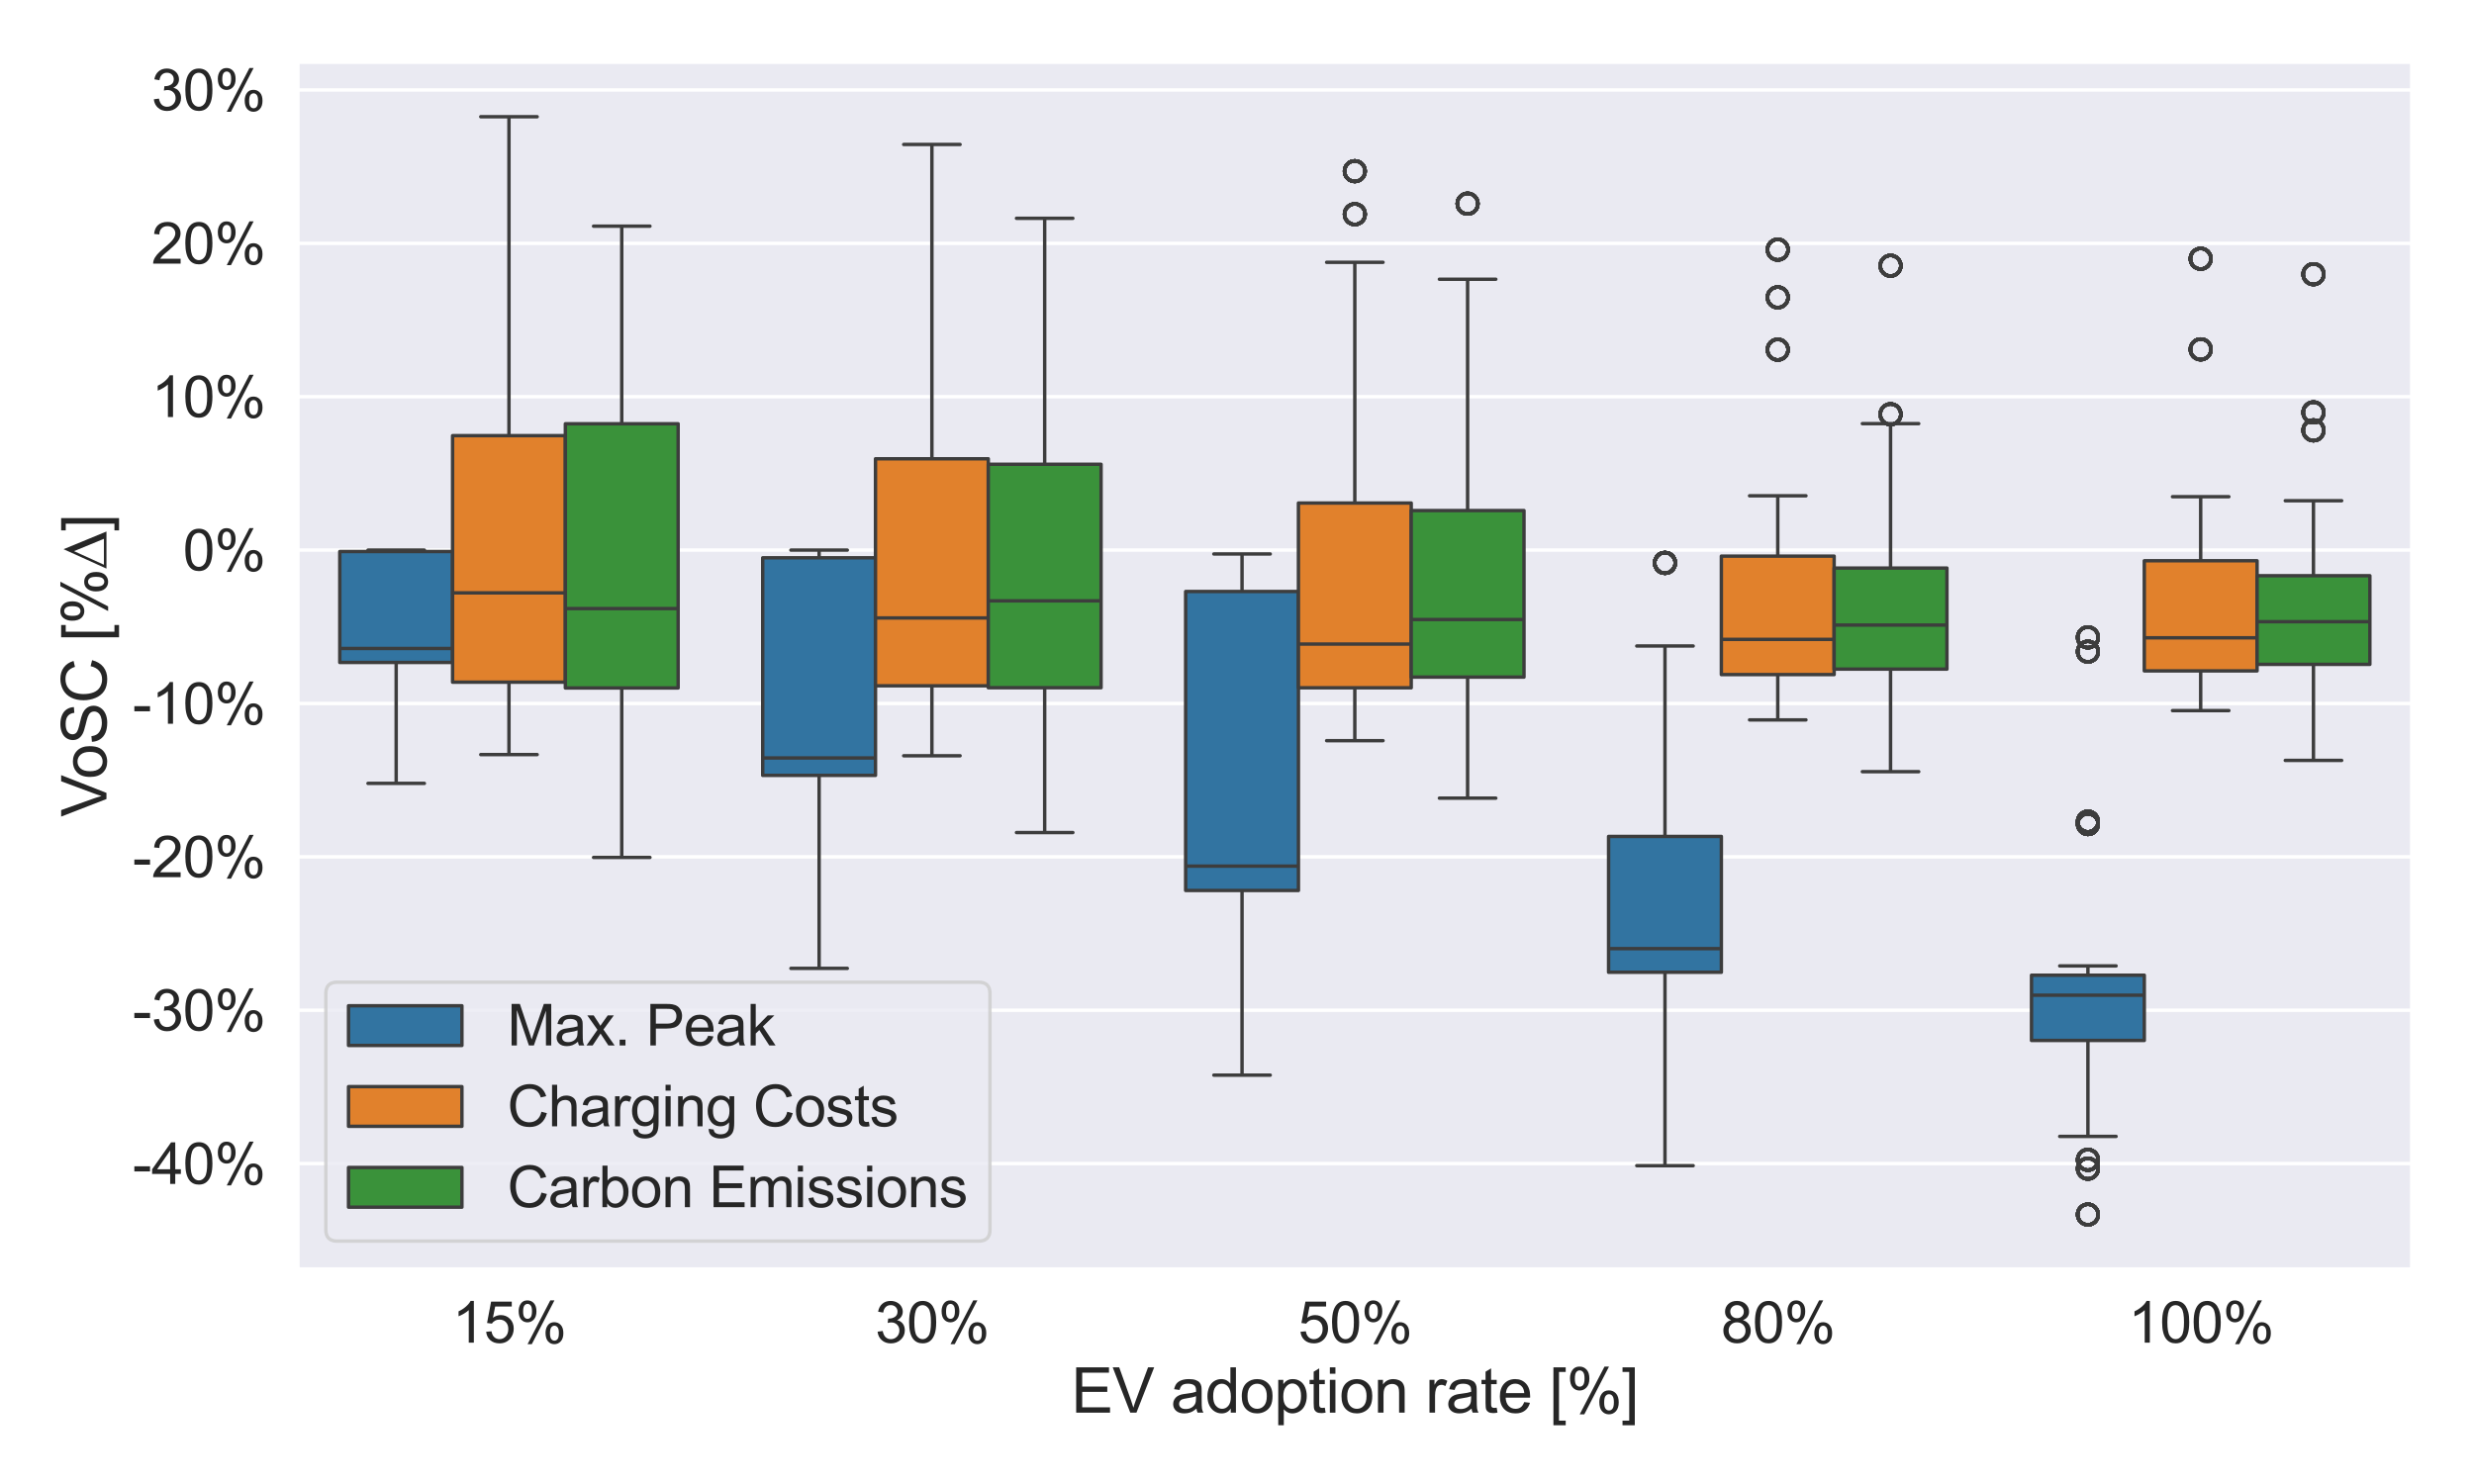<?xml version="1.0" encoding="utf-8" standalone="no"?>
<!DOCTYPE svg PUBLIC "-//W3C//DTD SVG 1.1//EN"
  "http://www.w3.org/Graphics/SVG/1.1/DTD/svg11.dtd">
<svg xmlns:xlink="http://www.w3.org/1999/xlink" width="720pt" height="432pt" viewBox="0 0 720 432" xmlns="http://www.w3.org/2000/svg" version="1.1">
 <defs>
  <style type="text/css">*{stroke-linejoin: round; stroke-linecap: butt}</style>
 </defs>
 <g id="figure_1">
  <g id="patch_1">
   <path d="M 0 432 
L 720 432 
L 720 0 
L 0 0 
z
" style="fill: #ffffff"/>
  </g>
  <g id="axes_1">
   <g id="patch_2">
    <path d="M 86.58 369.54 
L 702 369.54 
L 702 18 
L 86.58 18 
z
" style="fill: #eaeaf2"/>
   </g>
   <g id="matplotlib.axis_1">
    <g id="xtick_1">
     <g id="text_1">
      <!-- 15% -->
      <g style="fill: #262626" transform="translate(131.61 390.85) scale(0.165 -0.165)">
       <defs>
        <path id="ArialMT-31" d="M 2384 0 
L 1822 0 
L 1822 3584 
Q 1619 3391 1289 3197 
Q 959 3003 697 2906 
L 697 3450 
Q 1169 3672 1522 3987 
Q 1875 4303 2022 4600 
L 2384 4600 
L 2384 0 
z
" transform="scale(0.016)"/>
        <path id="ArialMT-35" d="M 266 1200 
L 856 1250 
Q 922 819 1161 601 
Q 1400 384 1738 384 
Q 2144 384 2425 690 
Q 2706 997 2706 1503 
Q 2706 1984 2436 2262 
Q 2166 2541 1728 2541 
Q 1456 2541 1237 2417 
Q 1019 2294 894 2097 
L 366 2166 
L 809 4519 
L 3088 4519 
L 3088 3981 
L 1259 3981 
L 1013 2750 
Q 1425 3038 1878 3038 
Q 2478 3038 2890 2622 
Q 3303 2206 3303 1553 
Q 3303 931 2941 478 
Q 2500 -78 1738 -78 
Q 1113 -78 717 272 
Q 322 622 266 1200 
z
" transform="scale(0.016)"/>
        <path id="ArialMT-25" d="M 372 3481 
Q 372 3972 619 4315 
Q 866 4659 1334 4659 
Q 1766 4659 2048 4351 
Q 2331 4044 2331 3447 
Q 2331 2866 2045 2552 
Q 1759 2238 1341 2238 
Q 925 2238 648 2547 
Q 372 2856 372 3481 
z
M 1350 4272 
Q 1141 4272 1002 4090 
Q 863 3909 863 3425 
Q 863 2984 1003 2804 
Q 1144 2625 1350 2625 
Q 1563 2625 1702 2806 
Q 1841 2988 1841 3469 
Q 1841 3913 1700 4092 
Q 1559 4272 1350 4272 
z
M 1353 -169 
L 3859 4659 
L 4316 4659 
L 1819 -169 
L 1353 -169 
z
M 3334 1075 
Q 3334 1569 3581 1911 
Q 3828 2253 4300 2253 
Q 4731 2253 5014 1945 
Q 5297 1638 5297 1041 
Q 5297 459 5011 145 
Q 4725 -169 4303 -169 
Q 3888 -169 3611 142 
Q 3334 453 3334 1075 
z
M 4316 1866 
Q 4103 1866 3964 1684 
Q 3825 1503 3825 1019 
Q 3825 581 3965 400 
Q 4106 219 4313 219 
Q 4528 219 4667 400 
Q 4806 581 4806 1063 
Q 4806 1506 4665 1686 
Q 4525 1866 4316 1866 
z
" transform="scale(0.016)"/>
       </defs>
       <use xlink:href="#ArialMT-31"/>
       <use xlink:href="#ArialMT-35" x="55.615"/>
       <use xlink:href="#ArialMT-25" x="111.23"/>
      </g>
     </g>
    </g>
    <g id="xtick_2">
     <g id="text_2">
      <!-- 30% -->
      <g style="fill: #262626" transform="translate(254.694 390.85) scale(0.165 -0.165)">
       <defs>
        <path id="ArialMT-33" d="M 269 1209 
L 831 1284 
Q 928 806 1161 595 
Q 1394 384 1728 384 
Q 2125 384 2398 659 
Q 2672 934 2672 1341 
Q 2672 1728 2419 1979 
Q 2166 2231 1775 2231 
Q 1616 2231 1378 2169 
L 1441 2663 
Q 1497 2656 1531 2656 
Q 1891 2656 2178 2843 
Q 2466 3031 2466 3422 
Q 2466 3731 2256 3934 
Q 2047 4138 1716 4138 
Q 1388 4138 1169 3931 
Q 950 3725 888 3313 
L 325 3413 
Q 428 3978 793 4289 
Q 1159 4600 1703 4600 
Q 2078 4600 2393 4439 
Q 2709 4278 2876 4000 
Q 3044 3722 3044 3409 
Q 3044 3113 2884 2869 
Q 2725 2625 2413 2481 
Q 2819 2388 3044 2092 
Q 3269 1797 3269 1353 
Q 3269 753 2831 336 
Q 2394 -81 1725 -81 
Q 1122 -81 723 278 
Q 325 638 269 1209 
z
" transform="scale(0.016)"/>
        <path id="ArialMT-30" d="M 266 2259 
Q 266 3072 433 3567 
Q 600 4063 929 4331 
Q 1259 4600 1759 4600 
Q 2128 4600 2406 4451 
Q 2684 4303 2865 4023 
Q 3047 3744 3150 3342 
Q 3253 2941 3253 2259 
Q 3253 1453 3087 958 
Q 2922 463 2592 192 
Q 2263 -78 1759 -78 
Q 1097 -78 719 397 
Q 266 969 266 2259 
z
M 844 2259 
Q 844 1131 1108 757 
Q 1372 384 1759 384 
Q 2147 384 2411 759 
Q 2675 1134 2675 2259 
Q 2675 3391 2411 3762 
Q 2147 4134 1753 4134 
Q 1366 4134 1134 3806 
Q 844 3388 844 2259 
z
" transform="scale(0.016)"/>
       </defs>
       <use xlink:href="#ArialMT-33"/>
       <use xlink:href="#ArialMT-30" x="55.615"/>
       <use xlink:href="#ArialMT-25" x="111.23"/>
      </g>
     </g>
    </g>
    <g id="xtick_3">
     <g id="text_3">
      <!-- 50% -->
      <g style="fill: #262626" transform="translate(377.778 390.85) scale(0.165 -0.165)">
       <use xlink:href="#ArialMT-35"/>
       <use xlink:href="#ArialMT-30" x="55.615"/>
       <use xlink:href="#ArialMT-25" x="111.23"/>
      </g>
     </g>
    </g>
    <g id="xtick_4">
     <g id="text_4">
      <!-- 80% -->
      <g style="fill: #262626" transform="translate(500.862 390.85) scale(0.165 -0.165)">
       <defs>
        <path id="ArialMT-38" d="M 1131 2484 
Q 781 2613 612 2850 
Q 444 3088 444 3419 
Q 444 3919 803 4259 
Q 1163 4600 1759 4600 
Q 2359 4600 2725 4251 
Q 3091 3903 3091 3403 
Q 3091 3084 2923 2848 
Q 2756 2613 2416 2484 
Q 2838 2347 3058 2040 
Q 3278 1734 3278 1309 
Q 3278 722 2862 322 
Q 2447 -78 1769 -78 
Q 1091 -78 675 323 
Q 259 725 259 1325 
Q 259 1772 486 2073 
Q 713 2375 1131 2484 
z
M 1019 3438 
Q 1019 3113 1228 2906 
Q 1438 2700 1772 2700 
Q 2097 2700 2305 2904 
Q 2513 3109 2513 3406 
Q 2513 3716 2298 3927 
Q 2084 4138 1766 4138 
Q 1444 4138 1231 3931 
Q 1019 3725 1019 3438 
z
M 838 1322 
Q 838 1081 952 856 
Q 1066 631 1291 507 
Q 1516 384 1775 384 
Q 2178 384 2440 643 
Q 2703 903 2703 1303 
Q 2703 1709 2433 1975 
Q 2163 2241 1756 2241 
Q 1359 2241 1098 1978 
Q 838 1716 838 1322 
z
" transform="scale(0.016)"/>
       </defs>
       <use xlink:href="#ArialMT-38"/>
       <use xlink:href="#ArialMT-30" x="55.615"/>
       <use xlink:href="#ArialMT-25" x="111.23"/>
      </g>
     </g>
    </g>
    <g id="xtick_5">
     <g id="text_5">
      <!-- 100% -->
      <g style="fill: #262626" transform="translate(619.359 390.85) scale(0.165 -0.165)">
       <use xlink:href="#ArialMT-31"/>
       <use xlink:href="#ArialMT-30" x="55.615"/>
       <use xlink:href="#ArialMT-30" x="111.23"/>
       <use xlink:href="#ArialMT-25" x="166.846"/>
      </g>
     </g>
    </g>
    <g id="text_6">
     <!-- EV adoption rate [%] -->
     <g style="fill: #262626" transform="translate(311.743 411.233) scale(0.18 -0.18)">
      <defs>
       <path id="ArialMT-45" d="M 506 0 
L 506 4581 
L 3819 4581 
L 3819 4041 
L 1113 4041 
L 1113 2638 
L 3647 2638 
L 3647 2100 
L 1113 2100 
L 1113 541 
L 3925 541 
L 3925 0 
L 506 0 
z
" transform="scale(0.016)"/>
       <path id="ArialMT-56" d="M 1803 0 
L 28 4581 
L 684 4581 
L 1875 1253 
Q 2019 853 2116 503 
Q 2222 878 2363 1253 
L 3600 4581 
L 4219 4581 
L 2425 0 
L 1803 0 
z
" transform="scale(0.016)"/>
       <path id="ArialMT-20" transform="scale(0.016)"/>
       <path id="ArialMT-61" d="M 2588 409 
Q 2275 144 1986 34 
Q 1697 -75 1366 -75 
Q 819 -75 525 192 
Q 231 459 231 875 
Q 231 1119 342 1320 
Q 453 1522 633 1644 
Q 813 1766 1038 1828 
Q 1203 1872 1538 1913 
Q 2219 1994 2541 2106 
Q 2544 2222 2544 2253 
Q 2544 2597 2384 2738 
Q 2169 2928 1744 2928 
Q 1347 2928 1158 2789 
Q 969 2650 878 2297 
L 328 2372 
Q 403 2725 575 2942 
Q 747 3159 1072 3276 
Q 1397 3394 1825 3394 
Q 2250 3394 2515 3294 
Q 2781 3194 2906 3042 
Q 3031 2891 3081 2659 
Q 3109 2516 3109 2141 
L 3109 1391 
Q 3109 606 3145 398 
Q 3181 191 3288 0 
L 2700 0 
Q 2613 175 2588 409 
z
M 2541 1666 
Q 2234 1541 1622 1453 
Q 1275 1403 1131 1340 
Q 988 1278 909 1158 
Q 831 1038 831 891 
Q 831 666 1001 516 
Q 1172 366 1500 366 
Q 1825 366 2078 508 
Q 2331 650 2450 897 
Q 2541 1088 2541 1459 
L 2541 1666 
z
" transform="scale(0.016)"/>
       <path id="ArialMT-64" d="M 2575 0 
L 2575 419 
Q 2259 -75 1647 -75 
Q 1250 -75 917 144 
Q 584 363 401 755 
Q 219 1147 219 1656 
Q 219 2153 384 2558 
Q 550 2963 881 3178 
Q 1213 3394 1622 3394 
Q 1922 3394 2156 3267 
Q 2391 3141 2538 2938 
L 2538 4581 
L 3097 4581 
L 3097 0 
L 2575 0 
z
M 797 1656 
Q 797 1019 1065 703 
Q 1334 388 1700 388 
Q 2069 388 2326 689 
Q 2584 991 2584 1609 
Q 2584 2291 2321 2609 
Q 2059 2928 1675 2928 
Q 1300 2928 1048 2622 
Q 797 2316 797 1656 
z
" transform="scale(0.016)"/>
       <path id="ArialMT-6f" d="M 213 1659 
Q 213 2581 725 3025 
Q 1153 3394 1769 3394 
Q 2453 3394 2887 2945 
Q 3322 2497 3322 1706 
Q 3322 1066 3130 698 
Q 2938 331 2570 128 
Q 2203 -75 1769 -75 
Q 1072 -75 642 372 
Q 213 819 213 1659 
z
M 791 1659 
Q 791 1022 1069 705 
Q 1347 388 1769 388 
Q 2188 388 2466 706 
Q 2744 1025 2744 1678 
Q 2744 2294 2464 2611 
Q 2184 2928 1769 2928 
Q 1347 2928 1069 2612 
Q 791 2297 791 1659 
z
" transform="scale(0.016)"/>
       <path id="ArialMT-70" d="M 422 -1272 
L 422 3319 
L 934 3319 
L 934 2888 
Q 1116 3141 1344 3267 
Q 1572 3394 1897 3394 
Q 2322 3394 2647 3175 
Q 2972 2956 3137 2557 
Q 3303 2159 3303 1684 
Q 3303 1175 3120 767 
Q 2938 359 2589 142 
Q 2241 -75 1856 -75 
Q 1575 -75 1351 44 
Q 1128 163 984 344 
L 984 -1272 
L 422 -1272 
z
M 931 1641 
Q 931 1000 1190 694 
Q 1450 388 1819 388 
Q 2194 388 2461 705 
Q 2728 1022 2728 1688 
Q 2728 2322 2467 2637 
Q 2206 2953 1844 2953 
Q 1484 2953 1207 2617 
Q 931 2281 931 1641 
z
" transform="scale(0.016)"/>
       <path id="ArialMT-74" d="M 1650 503 
L 1731 6 
Q 1494 -44 1306 -44 
Q 1000 -44 831 53 
Q 663 150 594 308 
Q 525 466 525 972 
L 525 2881 
L 113 2881 
L 113 3319 
L 525 3319 
L 525 4141 
L 1084 4478 
L 1084 3319 
L 1650 3319 
L 1650 2881 
L 1084 2881 
L 1084 941 
Q 1084 700 1114 631 
Q 1144 563 1211 522 
Q 1278 481 1403 481 
Q 1497 481 1650 503 
z
" transform="scale(0.016)"/>
       <path id="ArialMT-69" d="M 425 3934 
L 425 4581 
L 988 4581 
L 988 3934 
L 425 3934 
z
M 425 0 
L 425 3319 
L 988 3319 
L 988 0 
L 425 0 
z
" transform="scale(0.016)"/>
       <path id="ArialMT-6e" d="M 422 0 
L 422 3319 
L 928 3319 
L 928 2847 
Q 1294 3394 1984 3394 
Q 2284 3394 2536 3286 
Q 2788 3178 2913 3003 
Q 3038 2828 3088 2588 
Q 3119 2431 3119 2041 
L 3119 0 
L 2556 0 
L 2556 2019 
Q 2556 2363 2490 2533 
Q 2425 2703 2258 2804 
Q 2091 2906 1866 2906 
Q 1506 2906 1245 2678 
Q 984 2450 984 1813 
L 984 0 
L 422 0 
z
" transform="scale(0.016)"/>
       <path id="ArialMT-72" d="M 416 0 
L 416 3319 
L 922 3319 
L 922 2816 
Q 1116 3169 1280 3281 
Q 1444 3394 1641 3394 
Q 1925 3394 2219 3213 
L 2025 2691 
Q 1819 2813 1613 2813 
Q 1428 2813 1281 2702 
Q 1134 2591 1072 2394 
Q 978 2094 978 1738 
L 978 0 
L 416 0 
z
" transform="scale(0.016)"/>
       <path id="ArialMT-65" d="M 2694 1069 
L 3275 997 
Q 3138 488 2766 206 
Q 2394 -75 1816 -75 
Q 1088 -75 661 373 
Q 234 822 234 1631 
Q 234 2469 665 2931 
Q 1097 3394 1784 3394 
Q 2450 3394 2872 2941 
Q 3294 2488 3294 1666 
Q 3294 1616 3291 1516 
L 816 1516 
Q 847 969 1125 678 
Q 1403 388 1819 388 
Q 2128 388 2347 550 
Q 2566 713 2694 1069 
z
M 847 1978 
L 2700 1978 
Q 2663 2397 2488 2606 
Q 2219 2931 1791 2931 
Q 1403 2931 1139 2672 
Q 875 2413 847 1978 
z
" transform="scale(0.016)"/>
       <path id="ArialMT-5b" d="M 434 -1272 
L 434 4581 
L 1675 4581 
L 1675 4116 
L 997 4116 
L 997 -806 
L 1675 -806 
L 1675 -1272 
L 434 -1272 
z
" transform="scale(0.016)"/>
       <path id="ArialMT-5d" d="M 1363 -1272 
L 122 -1272 
L 122 -806 
L 800 -806 
L 800 4116 
L 122 4116 
L 122 4581 
L 1363 4581 
L 1363 -1272 
z
" transform="scale(0.016)"/>
      </defs>
      <use xlink:href="#ArialMT-45"/>
      <use xlink:href="#ArialMT-56" x="66.699"/>
      <use xlink:href="#ArialMT-20" x="133.398"/>
      <use xlink:href="#ArialMT-61" x="161.182"/>
      <use xlink:href="#ArialMT-64" x="216.797"/>
      <use xlink:href="#ArialMT-6f" x="272.412"/>
      <use xlink:href="#ArialMT-70" x="328.027"/>
      <use xlink:href="#ArialMT-74" x="383.643"/>
      <use xlink:href="#ArialMT-69" x="411.426"/>
      <use xlink:href="#ArialMT-6f" x="433.643"/>
      <use xlink:href="#ArialMT-6e" x="489.258"/>
      <use xlink:href="#ArialMT-20" x="544.873"/>
      <use xlink:href="#ArialMT-72" x="572.656"/>
      <use xlink:href="#ArialMT-61" x="605.957"/>
      <use xlink:href="#ArialMT-74" x="661.572"/>
      <use xlink:href="#ArialMT-65" x="689.355"/>
      <use xlink:href="#ArialMT-20" x="744.971"/>
      <use xlink:href="#ArialMT-5b" x="772.754"/>
      <use xlink:href="#ArialMT-25" x="800.537"/>
      <use xlink:href="#ArialMT-5d" x="889.453"/>
     </g>
    </g>
   </g>
   <g id="matplotlib.axis_2">
    <g id="ytick_1">
     <g id="line2d_1">
      <path d="M 86.58 338.733 
L 702 338.733 
" clip-path="url(#p040eb5c9e1)" style="fill: none; stroke: #ffffff; stroke-linecap: round"/>
     </g>
     <g id="text_7">
      <!-- -40% -->
      <g style="fill: #262626" transform="translate(38.563 344.638) scale(0.165 -0.165)">
       <defs>
        <path id="ArialMT-2d" d="M 203 1375 
L 203 1941 
L 1931 1941 
L 1931 1375 
L 203 1375 
z
" transform="scale(0.016)"/>
        <path id="ArialMT-34" d="M 2069 0 
L 2069 1097 
L 81 1097 
L 81 1613 
L 2172 4581 
L 2631 4581 
L 2631 1613 
L 3250 1613 
L 3250 1097 
L 2631 1097 
L 2631 0 
L 2069 0 
z
M 2069 1613 
L 2069 3678 
L 634 1613 
L 2069 1613 
z
" transform="scale(0.016)"/>
       </defs>
       <use xlink:href="#ArialMT-2d"/>
       <use xlink:href="#ArialMT-34" x="33.301"/>
       <use xlink:href="#ArialMT-30" x="88.916"/>
       <use xlink:href="#ArialMT-25" x="144.531"/>
      </g>
     </g>
    </g>
    <g id="ytick_2">
     <g id="line2d_2">
      <path d="M 86.58 294.084 
L 702 294.084 
" clip-path="url(#p040eb5c9e1)" style="fill: none; stroke: #ffffff; stroke-linecap: round"/>
     </g>
     <g id="text_8">
      <!-- -30% -->
      <g style="fill: #262626" transform="translate(38.563 299.989) scale(0.165 -0.165)">
       <use xlink:href="#ArialMT-2d"/>
       <use xlink:href="#ArialMT-33" x="33.301"/>
       <use xlink:href="#ArialMT-30" x="88.916"/>
       <use xlink:href="#ArialMT-25" x="144.531"/>
      </g>
     </g>
    </g>
    <g id="ytick_3">
     <g id="line2d_3">
      <path d="M 86.58 249.435 
L 702 249.435 
" clip-path="url(#p040eb5c9e1)" style="fill: none; stroke: #ffffff; stroke-linecap: round"/>
     </g>
     <g id="text_9">
      <!-- -20% -->
      <g style="fill: #262626" transform="translate(38.563 255.34) scale(0.165 -0.165)">
       <defs>
        <path id="ArialMT-32" d="M 3222 541 
L 3222 0 
L 194 0 
Q 188 203 259 391 
Q 375 700 629 1000 
Q 884 1300 1366 1694 
Q 2113 2306 2375 2664 
Q 2638 3022 2638 3341 
Q 2638 3675 2398 3904 
Q 2159 4134 1775 4134 
Q 1369 4134 1125 3890 
Q 881 3647 878 3216 
L 300 3275 
Q 359 3922 746 4261 
Q 1134 4600 1788 4600 
Q 2447 4600 2831 4234 
Q 3216 3869 3216 3328 
Q 3216 3053 3103 2787 
Q 2991 2522 2730 2228 
Q 2469 1934 1863 1422 
Q 1356 997 1212 845 
Q 1069 694 975 541 
L 3222 541 
z
" transform="scale(0.016)"/>
       </defs>
       <use xlink:href="#ArialMT-2d"/>
       <use xlink:href="#ArialMT-32" x="33.301"/>
       <use xlink:href="#ArialMT-30" x="88.916"/>
       <use xlink:href="#ArialMT-25" x="144.531"/>
      </g>
     </g>
    </g>
    <g id="ytick_4">
     <g id="line2d_4">
      <path d="M 86.58 204.786 
L 702 204.786 
" clip-path="url(#p040eb5c9e1)" style="fill: none; stroke: #ffffff; stroke-linecap: round"/>
     </g>
     <g id="text_10">
      <!-- -10% -->
      <g style="fill: #262626" transform="translate(38.563 210.691) scale(0.165 -0.165)">
       <use xlink:href="#ArialMT-2d"/>
       <use xlink:href="#ArialMT-31" x="33.301"/>
       <use xlink:href="#ArialMT-30" x="88.916"/>
       <use xlink:href="#ArialMT-25" x="144.531"/>
      </g>
     </g>
    </g>
    <g id="ytick_5">
     <g id="line2d_5">
      <path d="M 86.58 160.137 
L 702 160.137 
" clip-path="url(#p040eb5c9e1)" style="fill: none; stroke: #ffffff; stroke-linecap: round"/>
     </g>
     <g id="text_11">
      <!-- 0% -->
      <g style="fill: #262626" transform="translate(53.232 166.042) scale(0.165 -0.165)">
       <use xlink:href="#ArialMT-30"/>
       <use xlink:href="#ArialMT-25" x="55.615"/>
      </g>
     </g>
    </g>
    <g id="ytick_6">
     <g id="line2d_6">
      <path d="M 86.58 115.488 
L 702 115.488 
" clip-path="url(#p040eb5c9e1)" style="fill: none; stroke: #ffffff; stroke-linecap: round"/>
     </g>
     <g id="text_12">
      <!-- 10% -->
      <g style="fill: #262626" transform="translate(44.057 121.393) scale(0.165 -0.165)">
       <use xlink:href="#ArialMT-31"/>
       <use xlink:href="#ArialMT-30" x="55.615"/>
       <use xlink:href="#ArialMT-25" x="111.23"/>
      </g>
     </g>
    </g>
    <g id="ytick_7">
     <g id="line2d_7">
      <path d="M 86.58 70.839 
L 702 70.839 
" clip-path="url(#p040eb5c9e1)" style="fill: none; stroke: #ffffff; stroke-linecap: round"/>
     </g>
     <g id="text_13">
      <!-- 20% -->
      <g style="fill: #262626" transform="translate(44.057 76.744) scale(0.165 -0.165)">
       <use xlink:href="#ArialMT-32"/>
       <use xlink:href="#ArialMT-30" x="55.615"/>
       <use xlink:href="#ArialMT-25" x="111.23"/>
      </g>
     </g>
    </g>
    <g id="ytick_8">
     <g id="line2d_8">
      <path d="M 86.58 26.19 
L 702 26.19 
" clip-path="url(#p040eb5c9e1)" style="fill: none; stroke: #ffffff; stroke-linecap: round"/>
     </g>
     <g id="text_14">
      <!-- 30% -->
      <g style="fill: #262626" transform="translate(44.057 32.095) scale(0.165 -0.165)">
       <use xlink:href="#ArialMT-33"/>
       <use xlink:href="#ArialMT-30" x="55.615"/>
       <use xlink:href="#ArialMT-25" x="111.23"/>
      </g>
     </g>
    </g>
    <g id="text_15">
     <!-- VoSC [%∆] -->
     <g style="fill: #262626" transform="translate(30.985 237.797) rotate(-90) scale(0.18 -0.18)">
      <defs>
       <path id="ArialMT-53" d="M 288 1472 
L 859 1522 
Q 900 1178 1048 958 
Q 1197 738 1509 602 
Q 1822 466 2213 466 
Q 2559 466 2825 569 
Q 3091 672 3220 851 
Q 3350 1031 3350 1244 
Q 3350 1459 3225 1620 
Q 3100 1781 2813 1891 
Q 2628 1963 1997 2114 
Q 1366 2266 1113 2400 
Q 784 2572 623 2826 
Q 463 3081 463 3397 
Q 463 3744 659 4045 
Q 856 4347 1234 4503 
Q 1613 4659 2075 4659 
Q 2584 4659 2973 4495 
Q 3363 4331 3572 4012 
Q 3781 3694 3797 3291 
L 3216 3247 
Q 3169 3681 2898 3903 
Q 2628 4125 2100 4125 
Q 1550 4125 1298 3923 
Q 1047 3722 1047 3438 
Q 1047 3191 1225 3031 
Q 1400 2872 2139 2705 
Q 2878 2538 3153 2413 
Q 3553 2228 3743 1945 
Q 3934 1663 3934 1294 
Q 3934 928 3725 604 
Q 3516 281 3123 101 
Q 2731 -78 2241 -78 
Q 1619 -78 1198 103 
Q 778 284 539 648 
Q 300 1013 288 1472 
z
" transform="scale(0.016)"/>
       <path id="ArialMT-43" d="M 3763 1606 
L 4369 1453 
Q 4178 706 3683 314 
Q 3188 -78 2472 -78 
Q 1731 -78 1267 223 
Q 803 525 561 1097 
Q 319 1669 319 2325 
Q 319 3041 592 3573 
Q 866 4106 1370 4382 
Q 1875 4659 2481 4659 
Q 3169 4659 3637 4309 
Q 4106 3959 4291 3325 
L 3694 3184 
Q 3534 3684 3231 3912 
Q 2928 4141 2469 4141 
Q 1941 4141 1586 3887 
Q 1231 3634 1087 3207 
Q 944 2781 944 2328 
Q 944 1744 1114 1308 
Q 1284 872 1643 656 
Q 2003 441 2422 441 
Q 2931 441 3284 734 
Q 3638 1028 3763 1606 
z
" transform="scale(0.016)"/>
       <path id="ArialMT-2206" d="M 3831 0 
L 81 0 
L 2044 4334 
L 3831 0 
z
M 3094 256 
L 1847 3278 
L 472 256 
L 3094 256 
z
" transform="scale(0.016)"/>
      </defs>
      <use xlink:href="#ArialMT-56"/>
      <use xlink:href="#ArialMT-6f" x="61.199"/>
      <use xlink:href="#ArialMT-53" x="116.814"/>
      <use xlink:href="#ArialMT-43" x="183.514"/>
      <use xlink:href="#ArialMT-20" x="255.73"/>
      <use xlink:href="#ArialMT-5b" x="283.514"/>
      <use xlink:href="#ArialMT-25" x="311.297"/>
      <use xlink:href="#ArialMT-2206" x="400.213"/>
      <use xlink:href="#ArialMT-5d" x="461.395"/>
     </g>
    </g>
   </g>
   <g id="patch_3">
    <path d="M 148.122 160.137 
L 148.122 160.137 
L 148.122 160.137 
L 148.122 160.137 
z
" clip-path="url(#p040eb5c9e1)" style="fill: #ffffff; stroke: #3d3d3d; stroke-linejoin: miter"/>
   </g>
   <g id="patch_4">
    <path d="M 148.122 160.137 
L 148.122 160.137 
L 148.122 160.137 
L 148.122 160.137 
z
" clip-path="url(#p040eb5c9e1)" style="fill: #3274a1; stroke: #3d3d3d; stroke-linejoin: miter"/>
   </g>
   <g id="patch_5">
    <path d="M 148.122 160.137 
L 148.122 160.137 
L 148.122 160.137 
L 148.122 160.137 
z
" clip-path="url(#p040eb5c9e1)" style="fill: #e1812c; stroke: #3d3d3d; stroke-linejoin: miter"/>
   </g>
   <g id="patch_6">
    <path d="M 148.122 160.137 
L 148.122 160.137 
L 148.122 160.137 
L 148.122 160.137 
z
" clip-path="url(#p040eb5c9e1)" style="fill: #3a923a; stroke: #3d3d3d; stroke-linejoin: miter"/>
   </g>
   <g id="patch_7">
    <path d="M 98.888 192.853 
L 131.711 192.853 
L 131.711 160.555 
L 98.888 160.555 
L 98.888 192.853 
z
" clip-path="url(#p040eb5c9e1)" style="fill: #3274a1; stroke: #3d3d3d; stroke-linejoin: miter"/>
   </g>
   <g id="line2d_9">
    <path d="M 115.3 192.853 
L 115.3 228.046 
" clip-path="url(#p040eb5c9e1)" style="fill: none; stroke: #3d3d3d"/>
   </g>
   <g id="line2d_10">
    <path d="M 115.3 160.555 
L 115.3 160.137 
" clip-path="url(#p040eb5c9e1)" style="fill: none; stroke: #3d3d3d"/>
   </g>
   <g id="line2d_11">
    <path d="M 107.094 228.046 
L 123.505 228.046 
" clip-path="url(#p040eb5c9e1)" style="fill: none; stroke: #3d3d3d; stroke-linecap: round"/>
   </g>
   <g id="line2d_12">
    <path d="M 107.094 160.137 
L 123.505 160.137 
" clip-path="url(#p040eb5c9e1)" style="fill: none; stroke: #3d3d3d; stroke-linecap: round"/>
   </g>
   <g id="line2d_13"/>
   <g id="patch_8">
    <path d="M 221.972 225.721 
L 254.795 225.721 
L 254.795 162.382 
L 221.972 162.382 
L 221.972 225.721 
z
" clip-path="url(#p040eb5c9e1)" style="fill: #3274a1; stroke: #3d3d3d; stroke-linejoin: miter"/>
   </g>
   <g id="line2d_14">
    <path d="M 238.384 225.721 
L 238.384 281.9 
" clip-path="url(#p040eb5c9e1)" style="fill: none; stroke: #3d3d3d"/>
   </g>
   <g id="line2d_15">
    <path d="M 238.384 162.382 
L 238.384 160.137 
" clip-path="url(#p040eb5c9e1)" style="fill: none; stroke: #3d3d3d"/>
   </g>
   <g id="line2d_16">
    <path d="M 230.178 281.9 
L 246.589 281.9 
" clip-path="url(#p040eb5c9e1)" style="fill: none; stroke: #3d3d3d; stroke-linecap: round"/>
   </g>
   <g id="line2d_17">
    <path d="M 230.178 160.137 
L 246.589 160.137 
" clip-path="url(#p040eb5c9e1)" style="fill: none; stroke: #3d3d3d; stroke-linecap: round"/>
   </g>
   <g id="line2d_18"/>
   <g id="patch_9">
    <path d="M 345.056 259.22 
L 377.879 259.22 
L 377.879 172.193 
L 345.056 172.193 
L 345.056 259.22 
z
" clip-path="url(#p040eb5c9e1)" style="fill: #3274a1; stroke: #3d3d3d; stroke-linejoin: miter"/>
   </g>
   <g id="line2d_19">
    <path d="M 361.468 259.22 
L 361.468 312.976 
" clip-path="url(#p040eb5c9e1)" style="fill: none; stroke: #3d3d3d"/>
   </g>
   <g id="line2d_20">
    <path d="M 361.468 172.193 
L 361.468 161.264 
" clip-path="url(#p040eb5c9e1)" style="fill: none; stroke: #3d3d3d"/>
   </g>
   <g id="line2d_21">
    <path d="M 353.262 312.976 
L 369.673 312.976 
" clip-path="url(#p040eb5c9e1)" style="fill: none; stroke: #3d3d3d; stroke-linecap: round"/>
   </g>
   <g id="line2d_22">
    <path d="M 353.262 161.264 
L 369.673 161.264 
" clip-path="url(#p040eb5c9e1)" style="fill: none; stroke: #3d3d3d; stroke-linecap: round"/>
   </g>
   <g id="line2d_23"/>
   <g id="patch_10">
    <path d="M 468.14 283.035 
L 500.963 283.035 
L 500.963 243.492 
L 468.14 243.492 
L 468.14 283.035 
z
" clip-path="url(#p040eb5c9e1)" style="fill: #3274a1; stroke: #3d3d3d; stroke-linejoin: miter"/>
   </g>
   <g id="line2d_24">
    <path d="M 484.552 283.035 
L 484.552 339.333 
" clip-path="url(#p040eb5c9e1)" style="fill: none; stroke: #3d3d3d"/>
   </g>
   <g id="line2d_25">
    <path d="M 484.552 243.492 
L 484.552 188.053 
" clip-path="url(#p040eb5c9e1)" style="fill: none; stroke: #3d3d3d"/>
   </g>
   <g id="line2d_26">
    <path d="M 476.346 339.333 
L 492.757 339.333 
" clip-path="url(#p040eb5c9e1)" style="fill: none; stroke: #3d3d3d; stroke-linecap: round"/>
   </g>
   <g id="line2d_27">
    <path d="M 476.346 188.053 
L 492.757 188.053 
" clip-path="url(#p040eb5c9e1)" style="fill: none; stroke: #3d3d3d; stroke-linecap: round"/>
   </g>
   <g id="line2d_28">
    <defs>
     <path id="mb1acb2e722" d="M 0 3 
C 0.796 3 1.559 2.684 2.121 2.121 
C 2.684 1.559 3 0.796 3 0 
C 3 -0.796 2.684 -1.559 2.121 -2.121 
C 1.559 -2.684 0.796 -3 0 -3 
C -0.796 -3 -1.559 -2.684 -2.121 -2.121 
C -2.684 -1.559 -3 -0.796 -3 0 
C -3 0.796 -2.684 1.559 -2.121 2.121 
C -1.559 2.684 -0.796 3 0 3 
z
" style="stroke: #3d3d3d"/>
    </defs>
    <g clip-path="url(#p040eb5c9e1)">
     <use xlink:href="#mb1acb2e722" x="484.552" y="163.856" style="fill-opacity: 0; stroke: #3d3d3d"/>
     <use xlink:href="#mb1acb2e722" x="484.552" y="163.878" style="fill-opacity: 0; stroke: #3d3d3d"/>
     <use xlink:href="#mb1acb2e722" x="484.552" y="163.856" style="fill-opacity: 0; stroke: #3d3d3d"/>
     <use xlink:href="#mb1acb2e722" x="484.552" y="163.878" style="fill-opacity: 0; stroke: #3d3d3d"/>
     <use xlink:href="#mb1acb2e722" x="484.552" y="163.856" style="fill-opacity: 0; stroke: #3d3d3d"/>
     <use xlink:href="#mb1acb2e722" x="484.552" y="163.878" style="fill-opacity: 0; stroke: #3d3d3d"/>
     <use xlink:href="#mb1acb2e722" x="484.552" y="163.856" style="fill-opacity: 0; stroke: #3d3d3d"/>
     <use xlink:href="#mb1acb2e722" x="484.552" y="163.878" style="fill-opacity: 0; stroke: #3d3d3d"/>
     <use xlink:href="#mb1acb2e722" x="484.552" y="163.856" style="fill-opacity: 0; stroke: #3d3d3d"/>
     <use xlink:href="#mb1acb2e722" x="484.552" y="163.878" style="fill-opacity: 0; stroke: #3d3d3d"/>
     <use xlink:href="#mb1acb2e722" x="484.552" y="163.856" style="fill-opacity: 0; stroke: #3d3d3d"/>
     <use xlink:href="#mb1acb2e722" x="484.552" y="163.878" style="fill-opacity: 0; stroke: #3d3d3d"/>
     <use xlink:href="#mb1acb2e722" x="484.552" y="163.856" style="fill-opacity: 0; stroke: #3d3d3d"/>
     <use xlink:href="#mb1acb2e722" x="484.552" y="163.878" style="fill-opacity: 0; stroke: #3d3d3d"/>
     <use xlink:href="#mb1acb2e722" x="484.552" y="163.856" style="fill-opacity: 0; stroke: #3d3d3d"/>
     <use xlink:href="#mb1acb2e722" x="484.552" y="163.878" style="fill-opacity: 0; stroke: #3d3d3d"/>
     <use xlink:href="#mb1acb2e722" x="484.552" y="163.856" style="fill-opacity: 0; stroke: #3d3d3d"/>
     <use xlink:href="#mb1acb2e722" x="484.552" y="163.878" style="fill-opacity: 0; stroke: #3d3d3d"/>
     <use xlink:href="#mb1acb2e722" x="484.552" y="163.856" style="fill-opacity: 0; stroke: #3d3d3d"/>
     <use xlink:href="#mb1acb2e722" x="484.552" y="163.878" style="fill-opacity: 0; stroke: #3d3d3d"/>
     <use xlink:href="#mb1acb2e722" x="484.552" y="163.856" style="fill-opacity: 0; stroke: #3d3d3d"/>
     <use xlink:href="#mb1acb2e722" x="484.552" y="163.878" style="fill-opacity: 0; stroke: #3d3d3d"/>
     <use xlink:href="#mb1acb2e722" x="484.552" y="163.856" style="fill-opacity: 0; stroke: #3d3d3d"/>
     <use xlink:href="#mb1acb2e722" x="484.552" y="163.878" style="fill-opacity: 0; stroke: #3d3d3d"/>
    </g>
   </g>
   <g id="patch_11">
    <path d="M 591.224 302.886 
L 624.047 302.886 
L 624.047 283.884 
L 591.224 283.884 
L 591.224 302.886 
z
" clip-path="url(#p040eb5c9e1)" style="fill: #3274a1; stroke: #3d3d3d; stroke-linejoin: miter"/>
   </g>
   <g id="line2d_29">
    <path d="M 607.636 302.886 
L 607.636 330.814 
" clip-path="url(#p040eb5c9e1)" style="fill: none; stroke: #3d3d3d"/>
   </g>
   <g id="line2d_30">
    <path d="M 607.636 283.884 
L 607.636 281.179 
" clip-path="url(#p040eb5c9e1)" style="fill: none; stroke: #3d3d3d"/>
   </g>
   <g id="line2d_31">
    <path d="M 599.43 330.814 
L 615.841 330.814 
" clip-path="url(#p040eb5c9e1)" style="fill: none; stroke: #3d3d3d; stroke-linecap: round"/>
   </g>
   <g id="line2d_32">
    <path d="M 599.43 281.179 
L 615.841 281.179 
" clip-path="url(#p040eb5c9e1)" style="fill: none; stroke: #3d3d3d; stroke-linecap: round"/>
   </g>
   <g id="line2d_33">
    <g clip-path="url(#p040eb5c9e1)">
     <use xlink:href="#mb1acb2e722" x="607.636" y="337.63" style="fill-opacity: 0; stroke: #3d3d3d"/>
     <use xlink:href="#mb1acb2e722" x="607.636" y="353.561" style="fill-opacity: 0; stroke: #3d3d3d"/>
     <use xlink:href="#mb1acb2e722" x="607.636" y="340.193" style="fill-opacity: 0; stroke: #3d3d3d"/>
     <use xlink:href="#mb1acb2e722" x="607.636" y="337.63" style="fill-opacity: 0; stroke: #3d3d3d"/>
     <use xlink:href="#mb1acb2e722" x="607.636" y="353.561" style="fill-opacity: 0; stroke: #3d3d3d"/>
     <use xlink:href="#mb1acb2e722" x="607.636" y="340.193" style="fill-opacity: 0; stroke: #3d3d3d"/>
     <use xlink:href="#mb1acb2e722" x="607.636" y="337.63" style="fill-opacity: 0; stroke: #3d3d3d"/>
     <use xlink:href="#mb1acb2e722" x="607.636" y="353.561" style="fill-opacity: 0; stroke: #3d3d3d"/>
     <use xlink:href="#mb1acb2e722" x="607.636" y="340.193" style="fill-opacity: 0; stroke: #3d3d3d"/>
     <use xlink:href="#mb1acb2e722" x="607.636" y="337.63" style="fill-opacity: 0; stroke: #3d3d3d"/>
     <use xlink:href="#mb1acb2e722" x="607.636" y="353.561" style="fill-opacity: 0; stroke: #3d3d3d"/>
     <use xlink:href="#mb1acb2e722" x="607.636" y="340.193" style="fill-opacity: 0; stroke: #3d3d3d"/>
     <use xlink:href="#mb1acb2e722" x="607.636" y="337.63" style="fill-opacity: 0; stroke: #3d3d3d"/>
     <use xlink:href="#mb1acb2e722" x="607.636" y="353.561" style="fill-opacity: 0; stroke: #3d3d3d"/>
     <use xlink:href="#mb1acb2e722" x="607.636" y="340.193" style="fill-opacity: 0; stroke: #3d3d3d"/>
     <use xlink:href="#mb1acb2e722" x="607.636" y="337.63" style="fill-opacity: 0; stroke: #3d3d3d"/>
     <use xlink:href="#mb1acb2e722" x="607.636" y="353.561" style="fill-opacity: 0; stroke: #3d3d3d"/>
     <use xlink:href="#mb1acb2e722" x="607.636" y="340.193" style="fill-opacity: 0; stroke: #3d3d3d"/>
     <use xlink:href="#mb1acb2e722" x="607.636" y="337.63" style="fill-opacity: 0; stroke: #3d3d3d"/>
     <use xlink:href="#mb1acb2e722" x="607.636" y="353.561" style="fill-opacity: 0; stroke: #3d3d3d"/>
     <use xlink:href="#mb1acb2e722" x="607.636" y="340.193" style="fill-opacity: 0; stroke: #3d3d3d"/>
     <use xlink:href="#mb1acb2e722" x="607.636" y="337.63" style="fill-opacity: 0; stroke: #3d3d3d"/>
     <use xlink:href="#mb1acb2e722" x="607.636" y="353.561" style="fill-opacity: 0; stroke: #3d3d3d"/>
     <use xlink:href="#mb1acb2e722" x="607.636" y="340.193" style="fill-opacity: 0; stroke: #3d3d3d"/>
     <use xlink:href="#mb1acb2e722" x="607.636" y="337.63" style="fill-opacity: 0; stroke: #3d3d3d"/>
     <use xlink:href="#mb1acb2e722" x="607.636" y="353.561" style="fill-opacity: 0; stroke: #3d3d3d"/>
     <use xlink:href="#mb1acb2e722" x="607.636" y="340.193" style="fill-opacity: 0; stroke: #3d3d3d"/>
     <use xlink:href="#mb1acb2e722" x="607.636" y="337.63" style="fill-opacity: 0; stroke: #3d3d3d"/>
     <use xlink:href="#mb1acb2e722" x="607.636" y="353.561" style="fill-opacity: 0; stroke: #3d3d3d"/>
     <use xlink:href="#mb1acb2e722" x="607.636" y="340.193" style="fill-opacity: 0; stroke: #3d3d3d"/>
     <use xlink:href="#mb1acb2e722" x="607.636" y="337.63" style="fill-opacity: 0; stroke: #3d3d3d"/>
     <use xlink:href="#mb1acb2e722" x="607.636" y="353.561" style="fill-opacity: 0; stroke: #3d3d3d"/>
     <use xlink:href="#mb1acb2e722" x="607.636" y="340.193" style="fill-opacity: 0; stroke: #3d3d3d"/>
     <use xlink:href="#mb1acb2e722" x="607.636" y="337.63" style="fill-opacity: 0; stroke: #3d3d3d"/>
     <use xlink:href="#mb1acb2e722" x="607.636" y="353.561" style="fill-opacity: 0; stroke: #3d3d3d"/>
     <use xlink:href="#mb1acb2e722" x="607.636" y="340.193" style="fill-opacity: 0; stroke: #3d3d3d"/>
     <use xlink:href="#mb1acb2e722" x="607.636" y="239.698" style="fill-opacity: 0; stroke: #3d3d3d"/>
     <use xlink:href="#mb1acb2e722" x="607.636" y="185.54" style="fill-opacity: 0; stroke: #3d3d3d"/>
     <use xlink:href="#mb1acb2e722" x="607.636" y="189.692" style="fill-opacity: 0; stroke: #3d3d3d"/>
     <use xlink:href="#mb1acb2e722" x="607.636" y="239.893" style="fill-opacity: 0; stroke: #3d3d3d"/>
     <use xlink:href="#mb1acb2e722" x="607.636" y="239.158" style="fill-opacity: 0; stroke: #3d3d3d"/>
     <use xlink:href="#mb1acb2e722" x="607.636" y="239.698" style="fill-opacity: 0; stroke: #3d3d3d"/>
     <use xlink:href="#mb1acb2e722" x="607.636" y="185.54" style="fill-opacity: 0; stroke: #3d3d3d"/>
     <use xlink:href="#mb1acb2e722" x="607.636" y="189.692" style="fill-opacity: 0; stroke: #3d3d3d"/>
     <use xlink:href="#mb1acb2e722" x="607.636" y="239.893" style="fill-opacity: 0; stroke: #3d3d3d"/>
     <use xlink:href="#mb1acb2e722" x="607.636" y="239.158" style="fill-opacity: 0; stroke: #3d3d3d"/>
     <use xlink:href="#mb1acb2e722" x="607.636" y="239.698" style="fill-opacity: 0; stroke: #3d3d3d"/>
     <use xlink:href="#mb1acb2e722" x="607.636" y="185.54" style="fill-opacity: 0; stroke: #3d3d3d"/>
     <use xlink:href="#mb1acb2e722" x="607.636" y="189.692" style="fill-opacity: 0; stroke: #3d3d3d"/>
     <use xlink:href="#mb1acb2e722" x="607.636" y="239.893" style="fill-opacity: 0; stroke: #3d3d3d"/>
     <use xlink:href="#mb1acb2e722" x="607.636" y="239.158" style="fill-opacity: 0; stroke: #3d3d3d"/>
     <use xlink:href="#mb1acb2e722" x="607.636" y="239.698" style="fill-opacity: 0; stroke: #3d3d3d"/>
     <use xlink:href="#mb1acb2e722" x="607.636" y="185.54" style="fill-opacity: 0; stroke: #3d3d3d"/>
     <use xlink:href="#mb1acb2e722" x="607.636" y="189.692" style="fill-opacity: 0; stroke: #3d3d3d"/>
     <use xlink:href="#mb1acb2e722" x="607.636" y="239.893" style="fill-opacity: 0; stroke: #3d3d3d"/>
     <use xlink:href="#mb1acb2e722" x="607.636" y="239.158" style="fill-opacity: 0; stroke: #3d3d3d"/>
     <use xlink:href="#mb1acb2e722" x="607.636" y="239.698" style="fill-opacity: 0; stroke: #3d3d3d"/>
     <use xlink:href="#mb1acb2e722" x="607.636" y="185.54" style="fill-opacity: 0; stroke: #3d3d3d"/>
     <use xlink:href="#mb1acb2e722" x="607.636" y="189.692" style="fill-opacity: 0; stroke: #3d3d3d"/>
     <use xlink:href="#mb1acb2e722" x="607.636" y="239.893" style="fill-opacity: 0; stroke: #3d3d3d"/>
     <use xlink:href="#mb1acb2e722" x="607.636" y="239.158" style="fill-opacity: 0; stroke: #3d3d3d"/>
     <use xlink:href="#mb1acb2e722" x="607.636" y="239.698" style="fill-opacity: 0; stroke: #3d3d3d"/>
     <use xlink:href="#mb1acb2e722" x="607.636" y="185.54" style="fill-opacity: 0; stroke: #3d3d3d"/>
     <use xlink:href="#mb1acb2e722" x="607.636" y="189.692" style="fill-opacity: 0; stroke: #3d3d3d"/>
     <use xlink:href="#mb1acb2e722" x="607.636" y="239.893" style="fill-opacity: 0; stroke: #3d3d3d"/>
     <use xlink:href="#mb1acb2e722" x="607.636" y="239.158" style="fill-opacity: 0; stroke: #3d3d3d"/>
     <use xlink:href="#mb1acb2e722" x="607.636" y="239.698" style="fill-opacity: 0; stroke: #3d3d3d"/>
     <use xlink:href="#mb1acb2e722" x="607.636" y="185.54" style="fill-opacity: 0; stroke: #3d3d3d"/>
     <use xlink:href="#mb1acb2e722" x="607.636" y="189.692" style="fill-opacity: 0; stroke: #3d3d3d"/>
     <use xlink:href="#mb1acb2e722" x="607.636" y="239.893" style="fill-opacity: 0; stroke: #3d3d3d"/>
     <use xlink:href="#mb1acb2e722" x="607.636" y="239.158" style="fill-opacity: 0; stroke: #3d3d3d"/>
     <use xlink:href="#mb1acb2e722" x="607.636" y="239.698" style="fill-opacity: 0; stroke: #3d3d3d"/>
     <use xlink:href="#mb1acb2e722" x="607.636" y="185.54" style="fill-opacity: 0; stroke: #3d3d3d"/>
     <use xlink:href="#mb1acb2e722" x="607.636" y="189.692" style="fill-opacity: 0; stroke: #3d3d3d"/>
     <use xlink:href="#mb1acb2e722" x="607.636" y="239.893" style="fill-opacity: 0; stroke: #3d3d3d"/>
     <use xlink:href="#mb1acb2e722" x="607.636" y="239.158" style="fill-opacity: 0; stroke: #3d3d3d"/>
     <use xlink:href="#mb1acb2e722" x="607.636" y="239.698" style="fill-opacity: 0; stroke: #3d3d3d"/>
     <use xlink:href="#mb1acb2e722" x="607.636" y="185.54" style="fill-opacity: 0; stroke: #3d3d3d"/>
     <use xlink:href="#mb1acb2e722" x="607.636" y="189.692" style="fill-opacity: 0; stroke: #3d3d3d"/>
     <use xlink:href="#mb1acb2e722" x="607.636" y="239.893" style="fill-opacity: 0; stroke: #3d3d3d"/>
     <use xlink:href="#mb1acb2e722" x="607.636" y="239.158" style="fill-opacity: 0; stroke: #3d3d3d"/>
     <use xlink:href="#mb1acb2e722" x="607.636" y="239.698" style="fill-opacity: 0; stroke: #3d3d3d"/>
     <use xlink:href="#mb1acb2e722" x="607.636" y="185.54" style="fill-opacity: 0; stroke: #3d3d3d"/>
     <use xlink:href="#mb1acb2e722" x="607.636" y="189.692" style="fill-opacity: 0; stroke: #3d3d3d"/>
     <use xlink:href="#mb1acb2e722" x="607.636" y="239.893" style="fill-opacity: 0; stroke: #3d3d3d"/>
     <use xlink:href="#mb1acb2e722" x="607.636" y="239.158" style="fill-opacity: 0; stroke: #3d3d3d"/>
     <use xlink:href="#mb1acb2e722" x="607.636" y="239.698" style="fill-opacity: 0; stroke: #3d3d3d"/>
     <use xlink:href="#mb1acb2e722" x="607.636" y="185.54" style="fill-opacity: 0; stroke: #3d3d3d"/>
     <use xlink:href="#mb1acb2e722" x="607.636" y="189.692" style="fill-opacity: 0; stroke: #3d3d3d"/>
     <use xlink:href="#mb1acb2e722" x="607.636" y="239.893" style="fill-opacity: 0; stroke: #3d3d3d"/>
     <use xlink:href="#mb1acb2e722" x="607.636" y="239.158" style="fill-opacity: 0; stroke: #3d3d3d"/>
     <use xlink:href="#mb1acb2e722" x="607.636" y="239.698" style="fill-opacity: 0; stroke: #3d3d3d"/>
     <use xlink:href="#mb1acb2e722" x="607.636" y="185.54" style="fill-opacity: 0; stroke: #3d3d3d"/>
     <use xlink:href="#mb1acb2e722" x="607.636" y="189.692" style="fill-opacity: 0; stroke: #3d3d3d"/>
     <use xlink:href="#mb1acb2e722" x="607.636" y="239.893" style="fill-opacity: 0; stroke: #3d3d3d"/>
     <use xlink:href="#mb1acb2e722" x="607.636" y="239.158" style="fill-opacity: 0; stroke: #3d3d3d"/>
    </g>
   </g>
   <g id="patch_12">
    <path d="M 131.711 198.591 
L 164.533 198.591 
L 164.533 126.823 
L 131.711 126.823 
L 131.711 198.591 
z
" clip-path="url(#p040eb5c9e1)" style="fill: #e1812c; stroke: #3d3d3d; stroke-linejoin: miter"/>
   </g>
   <g id="line2d_34">
    <path d="M 148.122 198.591 
L 148.122 219.666 
" clip-path="url(#p040eb5c9e1)" style="fill: none; stroke: #3d3d3d"/>
   </g>
   <g id="line2d_35">
    <path d="M 148.122 126.823 
L 148.122 33.979 
" clip-path="url(#p040eb5c9e1)" style="fill: none; stroke: #3d3d3d"/>
   </g>
   <g id="line2d_36">
    <path d="M 139.916 219.666 
L 156.328 219.666 
" clip-path="url(#p040eb5c9e1)" style="fill: none; stroke: #3d3d3d; stroke-linecap: round"/>
   </g>
   <g id="line2d_37">
    <path d="M 139.916 33.979 
L 156.328 33.979 
" clip-path="url(#p040eb5c9e1)" style="fill: none; stroke: #3d3d3d; stroke-linecap: round"/>
   </g>
   <g id="line2d_38"/>
   <g id="patch_13">
    <path d="M 254.795 199.648 
L 287.617 199.648 
L 287.617 133.547 
L 254.795 133.547 
L 254.795 199.648 
z
" clip-path="url(#p040eb5c9e1)" style="fill: #e1812c; stroke: #3d3d3d; stroke-linejoin: miter"/>
   </g>
   <g id="line2d_39">
    <path d="M 271.206 199.648 
L 271.206 220.007 
" clip-path="url(#p040eb5c9e1)" style="fill: none; stroke: #3d3d3d"/>
   </g>
   <g id="line2d_40">
    <path d="M 271.206 133.547 
L 271.206 42.056 
" clip-path="url(#p040eb5c9e1)" style="fill: none; stroke: #3d3d3d"/>
   </g>
   <g id="line2d_41">
    <path d="M 263 220.007 
L 279.412 220.007 
" clip-path="url(#p040eb5c9e1)" style="fill: none; stroke: #3d3d3d; stroke-linecap: round"/>
   </g>
   <g id="line2d_42">
    <path d="M 263 42.056 
L 279.412 42.056 
" clip-path="url(#p040eb5c9e1)" style="fill: none; stroke: #3d3d3d; stroke-linecap: round"/>
   </g>
   <g id="line2d_43"/>
   <g id="patch_14">
    <path d="M 377.879 200.222 
L 410.701 200.222 
L 410.701 146.432 
L 377.879 146.432 
L 377.879 200.222 
z
" clip-path="url(#p040eb5c9e1)" style="fill: #e1812c; stroke: #3d3d3d; stroke-linejoin: miter"/>
   </g>
   <g id="line2d_44">
    <path d="M 394.29 200.222 
L 394.29 215.609 
" clip-path="url(#p040eb5c9e1)" style="fill: none; stroke: #3d3d3d"/>
   </g>
   <g id="line2d_45">
    <path d="M 394.29 146.432 
L 394.29 76.361 
" clip-path="url(#p040eb5c9e1)" style="fill: none; stroke: #3d3d3d"/>
   </g>
   <g id="line2d_46">
    <path d="M 386.084 215.609 
L 402.496 215.609 
" clip-path="url(#p040eb5c9e1)" style="fill: none; stroke: #3d3d3d; stroke-linecap: round"/>
   </g>
   <g id="line2d_47">
    <path d="M 386.084 76.361 
L 402.496 76.361 
" clip-path="url(#p040eb5c9e1)" style="fill: none; stroke: #3d3d3d; stroke-linecap: round"/>
   </g>
   <g id="line2d_48">
    <g clip-path="url(#p040eb5c9e1)">
     <use xlink:href="#mb1acb2e722" x="394.29" y="62.363" style="fill-opacity: 0; stroke: #3d3d3d"/>
     <use xlink:href="#mb1acb2e722" x="394.29" y="49.831" style="fill-opacity: 0; stroke: #3d3d3d"/>
     <use xlink:href="#mb1acb2e722" x="394.29" y="62.363" style="fill-opacity: 0; stroke: #3d3d3d"/>
     <use xlink:href="#mb1acb2e722" x="394.29" y="49.831" style="fill-opacity: 0; stroke: #3d3d3d"/>
     <use xlink:href="#mb1acb2e722" x="394.29" y="62.363" style="fill-opacity: 0; stroke: #3d3d3d"/>
     <use xlink:href="#mb1acb2e722" x="394.29" y="49.831" style="fill-opacity: 0; stroke: #3d3d3d"/>
     <use xlink:href="#mb1acb2e722" x="394.29" y="62.363" style="fill-opacity: 0; stroke: #3d3d3d"/>
     <use xlink:href="#mb1acb2e722" x="394.29" y="49.831" style="fill-opacity: 0; stroke: #3d3d3d"/>
     <use xlink:href="#mb1acb2e722" x="394.29" y="62.363" style="fill-opacity: 0; stroke: #3d3d3d"/>
     <use xlink:href="#mb1acb2e722" x="394.29" y="49.831" style="fill-opacity: 0; stroke: #3d3d3d"/>
     <use xlink:href="#mb1acb2e722" x="394.29" y="62.363" style="fill-opacity: 0; stroke: #3d3d3d"/>
     <use xlink:href="#mb1acb2e722" x="394.29" y="49.831" style="fill-opacity: 0; stroke: #3d3d3d"/>
     <use xlink:href="#mb1acb2e722" x="394.29" y="62.363" style="fill-opacity: 0; stroke: #3d3d3d"/>
     <use xlink:href="#mb1acb2e722" x="394.29" y="49.831" style="fill-opacity: 0; stroke: #3d3d3d"/>
     <use xlink:href="#mb1acb2e722" x="394.29" y="62.363" style="fill-opacity: 0; stroke: #3d3d3d"/>
     <use xlink:href="#mb1acb2e722" x="394.29" y="49.831" style="fill-opacity: 0; stroke: #3d3d3d"/>
     <use xlink:href="#mb1acb2e722" x="394.29" y="62.363" style="fill-opacity: 0; stroke: #3d3d3d"/>
     <use xlink:href="#mb1acb2e722" x="394.29" y="49.831" style="fill-opacity: 0; stroke: #3d3d3d"/>
     <use xlink:href="#mb1acb2e722" x="394.29" y="62.363" style="fill-opacity: 0; stroke: #3d3d3d"/>
     <use xlink:href="#mb1acb2e722" x="394.29" y="49.831" style="fill-opacity: 0; stroke: #3d3d3d"/>
     <use xlink:href="#mb1acb2e722" x="394.29" y="62.363" style="fill-opacity: 0; stroke: #3d3d3d"/>
     <use xlink:href="#mb1acb2e722" x="394.29" y="49.831" style="fill-opacity: 0; stroke: #3d3d3d"/>
     <use xlink:href="#mb1acb2e722" x="394.29" y="62.363" style="fill-opacity: 0; stroke: #3d3d3d"/>
     <use xlink:href="#mb1acb2e722" x="394.29" y="49.831" style="fill-opacity: 0; stroke: #3d3d3d"/>
    </g>
   </g>
   <g id="patch_15">
    <path d="M 500.963 196.385 
L 533.785 196.385 
L 533.785 161.887 
L 500.963 161.887 
L 500.963 196.385 
z
" clip-path="url(#p040eb5c9e1)" style="fill: #e1812c; stroke: #3d3d3d; stroke-linejoin: miter"/>
   </g>
   <g id="line2d_49">
    <path d="M 517.374 196.385 
L 517.374 209.559 
" clip-path="url(#p040eb5c9e1)" style="fill: none; stroke: #3d3d3d"/>
   </g>
   <g id="line2d_50">
    <path d="M 517.374 161.887 
L 517.374 144.328 
" clip-path="url(#p040eb5c9e1)" style="fill: none; stroke: #3d3d3d"/>
   </g>
   <g id="line2d_51">
    <path d="M 509.168 209.559 
L 525.58 209.559 
" clip-path="url(#p040eb5c9e1)" style="fill: none; stroke: #3d3d3d; stroke-linecap: round"/>
   </g>
   <g id="line2d_52">
    <path d="M 509.168 144.328 
L 525.58 144.328 
" clip-path="url(#p040eb5c9e1)" style="fill: none; stroke: #3d3d3d; stroke-linecap: round"/>
   </g>
   <g id="line2d_53">
    <g clip-path="url(#p040eb5c9e1)">
     <use xlink:href="#mb1acb2e722" x="517.374" y="72.668" style="fill-opacity: 0; stroke: #3d3d3d"/>
     <use xlink:href="#mb1acb2e722" x="517.374" y="101.781" style="fill-opacity: 0; stroke: #3d3d3d"/>
     <use xlink:href="#mb1acb2e722" x="517.374" y="86.564" style="fill-opacity: 0; stroke: #3d3d3d"/>
     <use xlink:href="#mb1acb2e722" x="517.374" y="72.668" style="fill-opacity: 0; stroke: #3d3d3d"/>
     <use xlink:href="#mb1acb2e722" x="517.374" y="101.781" style="fill-opacity: 0; stroke: #3d3d3d"/>
     <use xlink:href="#mb1acb2e722" x="517.374" y="86.564" style="fill-opacity: 0; stroke: #3d3d3d"/>
     <use xlink:href="#mb1acb2e722" x="517.374" y="72.668" style="fill-opacity: 0; stroke: #3d3d3d"/>
     <use xlink:href="#mb1acb2e722" x="517.374" y="101.781" style="fill-opacity: 0; stroke: #3d3d3d"/>
     <use xlink:href="#mb1acb2e722" x="517.374" y="86.564" style="fill-opacity: 0; stroke: #3d3d3d"/>
     <use xlink:href="#mb1acb2e722" x="517.374" y="72.668" style="fill-opacity: 0; stroke: #3d3d3d"/>
     <use xlink:href="#mb1acb2e722" x="517.374" y="101.781" style="fill-opacity: 0; stroke: #3d3d3d"/>
     <use xlink:href="#mb1acb2e722" x="517.374" y="86.564" style="fill-opacity: 0; stroke: #3d3d3d"/>
     <use xlink:href="#mb1acb2e722" x="517.374" y="72.668" style="fill-opacity: 0; stroke: #3d3d3d"/>
     <use xlink:href="#mb1acb2e722" x="517.374" y="101.781" style="fill-opacity: 0; stroke: #3d3d3d"/>
     <use xlink:href="#mb1acb2e722" x="517.374" y="86.564" style="fill-opacity: 0; stroke: #3d3d3d"/>
     <use xlink:href="#mb1acb2e722" x="517.374" y="72.668" style="fill-opacity: 0; stroke: #3d3d3d"/>
     <use xlink:href="#mb1acb2e722" x="517.374" y="101.781" style="fill-opacity: 0; stroke: #3d3d3d"/>
     <use xlink:href="#mb1acb2e722" x="517.374" y="86.564" style="fill-opacity: 0; stroke: #3d3d3d"/>
     <use xlink:href="#mb1acb2e722" x="517.374" y="72.668" style="fill-opacity: 0; stroke: #3d3d3d"/>
     <use xlink:href="#mb1acb2e722" x="517.374" y="101.781" style="fill-opacity: 0; stroke: #3d3d3d"/>
     <use xlink:href="#mb1acb2e722" x="517.374" y="86.564" style="fill-opacity: 0; stroke: #3d3d3d"/>
     <use xlink:href="#mb1acb2e722" x="517.374" y="72.668" style="fill-opacity: 0; stroke: #3d3d3d"/>
     <use xlink:href="#mb1acb2e722" x="517.374" y="101.781" style="fill-opacity: 0; stroke: #3d3d3d"/>
     <use xlink:href="#mb1acb2e722" x="517.374" y="86.564" style="fill-opacity: 0; stroke: #3d3d3d"/>
     <use xlink:href="#mb1acb2e722" x="517.374" y="72.668" style="fill-opacity: 0; stroke: #3d3d3d"/>
     <use xlink:href="#mb1acb2e722" x="517.374" y="101.781" style="fill-opacity: 0; stroke: #3d3d3d"/>
     <use xlink:href="#mb1acb2e722" x="517.374" y="86.564" style="fill-opacity: 0; stroke: #3d3d3d"/>
     <use xlink:href="#mb1acb2e722" x="517.374" y="72.668" style="fill-opacity: 0; stroke: #3d3d3d"/>
     <use xlink:href="#mb1acb2e722" x="517.374" y="101.781" style="fill-opacity: 0; stroke: #3d3d3d"/>
     <use xlink:href="#mb1acb2e722" x="517.374" y="86.564" style="fill-opacity: 0; stroke: #3d3d3d"/>
     <use xlink:href="#mb1acb2e722" x="517.374" y="72.668" style="fill-opacity: 0; stroke: #3d3d3d"/>
     <use xlink:href="#mb1acb2e722" x="517.374" y="101.781" style="fill-opacity: 0; stroke: #3d3d3d"/>
     <use xlink:href="#mb1acb2e722" x="517.374" y="86.564" style="fill-opacity: 0; stroke: #3d3d3d"/>
     <use xlink:href="#mb1acb2e722" x="517.374" y="72.668" style="fill-opacity: 0; stroke: #3d3d3d"/>
     <use xlink:href="#mb1acb2e722" x="517.374" y="101.781" style="fill-opacity: 0; stroke: #3d3d3d"/>
     <use xlink:href="#mb1acb2e722" x="517.374" y="86.564" style="fill-opacity: 0; stroke: #3d3d3d"/>
    </g>
   </g>
   <g id="patch_16">
    <path d="M 624.047 195.301 
L 656.869 195.301 
L 656.869 163.248 
L 624.047 163.248 
L 624.047 195.301 
z
" clip-path="url(#p040eb5c9e1)" style="fill: #e1812c; stroke: #3d3d3d; stroke-linejoin: miter"/>
   </g>
   <g id="line2d_54">
    <path d="M 640.458 195.301 
L 640.458 206.858 
" clip-path="url(#p040eb5c9e1)" style="fill: none; stroke: #3d3d3d"/>
   </g>
   <g id="line2d_55">
    <path d="M 640.458 163.248 
L 640.458 144.596 
" clip-path="url(#p040eb5c9e1)" style="fill: none; stroke: #3d3d3d"/>
   </g>
   <g id="line2d_56">
    <path d="M 632.252 206.858 
L 648.664 206.858 
" clip-path="url(#p040eb5c9e1)" style="fill: none; stroke: #3d3d3d; stroke-linecap: round"/>
   </g>
   <g id="line2d_57">
    <path d="M 632.252 144.596 
L 648.664 144.596 
" clip-path="url(#p040eb5c9e1)" style="fill: none; stroke: #3d3d3d; stroke-linecap: round"/>
   </g>
   <g id="line2d_58">
    <g clip-path="url(#p040eb5c9e1)">
     <use xlink:href="#mb1acb2e722" x="640.458" y="75.322" style="fill-opacity: 0; stroke: #3d3d3d"/>
     <use xlink:href="#mb1acb2e722" x="640.458" y="101.696" style="fill-opacity: 0; stroke: #3d3d3d"/>
     <use xlink:href="#mb1acb2e722" x="640.458" y="75.322" style="fill-opacity: 0; stroke: #3d3d3d"/>
     <use xlink:href="#mb1acb2e722" x="640.458" y="101.696" style="fill-opacity: 0; stroke: #3d3d3d"/>
     <use xlink:href="#mb1acb2e722" x="640.458" y="75.322" style="fill-opacity: 0; stroke: #3d3d3d"/>
     <use xlink:href="#mb1acb2e722" x="640.458" y="101.696" style="fill-opacity: 0; stroke: #3d3d3d"/>
     <use xlink:href="#mb1acb2e722" x="640.458" y="75.322" style="fill-opacity: 0; stroke: #3d3d3d"/>
     <use xlink:href="#mb1acb2e722" x="640.458" y="101.696" style="fill-opacity: 0; stroke: #3d3d3d"/>
     <use xlink:href="#mb1acb2e722" x="640.458" y="75.322" style="fill-opacity: 0; stroke: #3d3d3d"/>
     <use xlink:href="#mb1acb2e722" x="640.458" y="101.696" style="fill-opacity: 0; stroke: #3d3d3d"/>
     <use xlink:href="#mb1acb2e722" x="640.458" y="75.322" style="fill-opacity: 0; stroke: #3d3d3d"/>
     <use xlink:href="#mb1acb2e722" x="640.458" y="101.696" style="fill-opacity: 0; stroke: #3d3d3d"/>
     <use xlink:href="#mb1acb2e722" x="640.458" y="75.322" style="fill-opacity: 0; stroke: #3d3d3d"/>
     <use xlink:href="#mb1acb2e722" x="640.458" y="101.696" style="fill-opacity: 0; stroke: #3d3d3d"/>
     <use xlink:href="#mb1acb2e722" x="640.458" y="75.322" style="fill-opacity: 0; stroke: #3d3d3d"/>
     <use xlink:href="#mb1acb2e722" x="640.458" y="101.696" style="fill-opacity: 0; stroke: #3d3d3d"/>
     <use xlink:href="#mb1acb2e722" x="640.458" y="75.322" style="fill-opacity: 0; stroke: #3d3d3d"/>
     <use xlink:href="#mb1acb2e722" x="640.458" y="101.696" style="fill-opacity: 0; stroke: #3d3d3d"/>
     <use xlink:href="#mb1acb2e722" x="640.458" y="75.322" style="fill-opacity: 0; stroke: #3d3d3d"/>
     <use xlink:href="#mb1acb2e722" x="640.458" y="101.696" style="fill-opacity: 0; stroke: #3d3d3d"/>
     <use xlink:href="#mb1acb2e722" x="640.458" y="75.322" style="fill-opacity: 0; stroke: #3d3d3d"/>
     <use xlink:href="#mb1acb2e722" x="640.458" y="101.696" style="fill-opacity: 0; stroke: #3d3d3d"/>
     <use xlink:href="#mb1acb2e722" x="640.458" y="75.322" style="fill-opacity: 0; stroke: #3d3d3d"/>
     <use xlink:href="#mb1acb2e722" x="640.458" y="101.696" style="fill-opacity: 0; stroke: #3d3d3d"/>
    </g>
   </g>
   <g id="patch_17">
    <path d="M 164.533 200.269 
L 197.356 200.269 
L 197.356 123.364 
L 164.533 123.364 
L 164.533 200.269 
z
" clip-path="url(#p040eb5c9e1)" style="fill: #3a923a; stroke: #3d3d3d; stroke-linejoin: miter"/>
   </g>
   <g id="line2d_59">
    <path d="M 180.944 200.269 
L 180.944 249.604 
" clip-path="url(#p040eb5c9e1)" style="fill: none; stroke: #3d3d3d"/>
   </g>
   <g id="line2d_60">
    <path d="M 180.944 123.364 
L 180.944 65.838 
" clip-path="url(#p040eb5c9e1)" style="fill: none; stroke: #3d3d3d"/>
   </g>
   <g id="line2d_61">
    <path d="M 172.739 249.604 
L 189.15 249.604 
" clip-path="url(#p040eb5c9e1)" style="fill: none; stroke: #3d3d3d; stroke-linecap: round"/>
   </g>
   <g id="line2d_62">
    <path d="M 172.739 65.838 
L 189.15 65.838 
" clip-path="url(#p040eb5c9e1)" style="fill: none; stroke: #3d3d3d; stroke-linecap: round"/>
   </g>
   <g id="line2d_63"/>
   <g id="patch_18">
    <path d="M 287.617 200.199 
L 320.44 200.199 
L 320.44 135.155 
L 287.617 135.155 
L 287.617 200.199 
z
" clip-path="url(#p040eb5c9e1)" style="fill: #3a923a; stroke: #3d3d3d; stroke-linejoin: miter"/>
   </g>
   <g id="line2d_64">
    <path d="M 304.028 200.199 
L 304.028 242.356 
" clip-path="url(#p040eb5c9e1)" style="fill: none; stroke: #3d3d3d"/>
   </g>
   <g id="line2d_65">
    <path d="M 304.028 135.155 
L 304.028 63.546 
" clip-path="url(#p040eb5c9e1)" style="fill: none; stroke: #3d3d3d"/>
   </g>
   <g id="line2d_66">
    <path d="M 295.823 242.356 
L 312.234 242.356 
" clip-path="url(#p040eb5c9e1)" style="fill: none; stroke: #3d3d3d; stroke-linecap: round"/>
   </g>
   <g id="line2d_67">
    <path d="M 295.823 63.546 
L 312.234 63.546 
" clip-path="url(#p040eb5c9e1)" style="fill: none; stroke: #3d3d3d; stroke-linecap: round"/>
   </g>
   <g id="line2d_68"/>
   <g id="patch_19">
    <path d="M 410.701 197.108 
L 443.524 197.108 
L 443.524 148.627 
L 410.701 148.627 
L 410.701 197.108 
z
" clip-path="url(#p040eb5c9e1)" style="fill: #3a923a; stroke: #3d3d3d; stroke-linejoin: miter"/>
   </g>
   <g id="line2d_69">
    <path d="M 427.112 197.108 
L 427.112 232.345 
" clip-path="url(#p040eb5c9e1)" style="fill: none; stroke: #3d3d3d"/>
   </g>
   <g id="line2d_70">
    <path d="M 427.112 148.627 
L 427.112 81.285 
" clip-path="url(#p040eb5c9e1)" style="fill: none; stroke: #3d3d3d"/>
   </g>
   <g id="line2d_71">
    <path d="M 418.907 232.345 
L 435.318 232.345 
" clip-path="url(#p040eb5c9e1)" style="fill: none; stroke: #3d3d3d; stroke-linecap: round"/>
   </g>
   <g id="line2d_72">
    <path d="M 418.907 81.285 
L 435.318 81.285 
" clip-path="url(#p040eb5c9e1)" style="fill: none; stroke: #3d3d3d; stroke-linecap: round"/>
   </g>
   <g id="line2d_73">
    <g clip-path="url(#p040eb5c9e1)">
     <use xlink:href="#mb1acb2e722" x="427.112" y="59.29" style="fill-opacity: 0; stroke: #3d3d3d"/>
     <use xlink:href="#mb1acb2e722" x="427.112" y="59.29" style="fill-opacity: 0; stroke: #3d3d3d"/>
     <use xlink:href="#mb1acb2e722" x="427.112" y="59.29" style="fill-opacity: 0; stroke: #3d3d3d"/>
     <use xlink:href="#mb1acb2e722" x="427.112" y="59.29" style="fill-opacity: 0; stroke: #3d3d3d"/>
     <use xlink:href="#mb1acb2e722" x="427.112" y="59.29" style="fill-opacity: 0; stroke: #3d3d3d"/>
     <use xlink:href="#mb1acb2e722" x="427.112" y="59.29" style="fill-opacity: 0; stroke: #3d3d3d"/>
     <use xlink:href="#mb1acb2e722" x="427.112" y="59.29" style="fill-opacity: 0; stroke: #3d3d3d"/>
     <use xlink:href="#mb1acb2e722" x="427.112" y="59.29" style="fill-opacity: 0; stroke: #3d3d3d"/>
     <use xlink:href="#mb1acb2e722" x="427.112" y="59.29" style="fill-opacity: 0; stroke: #3d3d3d"/>
     <use xlink:href="#mb1acb2e722" x="427.112" y="59.29" style="fill-opacity: 0; stroke: #3d3d3d"/>
     <use xlink:href="#mb1acb2e722" x="427.112" y="59.29" style="fill-opacity: 0; stroke: #3d3d3d"/>
     <use xlink:href="#mb1acb2e722" x="427.112" y="59.29" style="fill-opacity: 0; stroke: #3d3d3d"/>
    </g>
   </g>
   <g id="patch_20">
    <path d="M 533.785 194.793 
L 566.608 194.793 
L 566.608 165.364 
L 533.785 165.364 
L 533.785 194.793 
z
" clip-path="url(#p040eb5c9e1)" style="fill: #3a923a; stroke: #3d3d3d; stroke-linejoin: miter"/>
   </g>
   <g id="line2d_74">
    <path d="M 550.196 194.793 
L 550.196 224.635 
" clip-path="url(#p040eb5c9e1)" style="fill: none; stroke: #3d3d3d"/>
   </g>
   <g id="line2d_75">
    <path d="M 550.196 165.364 
L 550.196 123.321 
" clip-path="url(#p040eb5c9e1)" style="fill: none; stroke: #3d3d3d"/>
   </g>
   <g id="line2d_76">
    <path d="M 541.991 224.635 
L 558.402 224.635 
" clip-path="url(#p040eb5c9e1)" style="fill: none; stroke: #3d3d3d; stroke-linecap: round"/>
   </g>
   <g id="line2d_77">
    <path d="M 541.991 123.321 
L 558.402 123.321 
" clip-path="url(#p040eb5c9e1)" style="fill: none; stroke: #3d3d3d; stroke-linecap: round"/>
   </g>
   <g id="line2d_78">
    <g clip-path="url(#p040eb5c9e1)">
     <use xlink:href="#mb1acb2e722" x="550.196" y="77.35" style="fill-opacity: 0; stroke: #3d3d3d"/>
     <use xlink:href="#mb1acb2e722" x="550.196" y="120.592" style="fill-opacity: 0; stroke: #3d3d3d"/>
     <use xlink:href="#mb1acb2e722" x="550.196" y="77.35" style="fill-opacity: 0; stroke: #3d3d3d"/>
     <use xlink:href="#mb1acb2e722" x="550.196" y="120.592" style="fill-opacity: 0; stroke: #3d3d3d"/>
     <use xlink:href="#mb1acb2e722" x="550.196" y="77.35" style="fill-opacity: 0; stroke: #3d3d3d"/>
     <use xlink:href="#mb1acb2e722" x="550.196" y="120.592" style="fill-opacity: 0; stroke: #3d3d3d"/>
     <use xlink:href="#mb1acb2e722" x="550.196" y="77.35" style="fill-opacity: 0; stroke: #3d3d3d"/>
     <use xlink:href="#mb1acb2e722" x="550.196" y="120.592" style="fill-opacity: 0; stroke: #3d3d3d"/>
     <use xlink:href="#mb1acb2e722" x="550.196" y="77.35" style="fill-opacity: 0; stroke: #3d3d3d"/>
     <use xlink:href="#mb1acb2e722" x="550.196" y="120.592" style="fill-opacity: 0; stroke: #3d3d3d"/>
     <use xlink:href="#mb1acb2e722" x="550.196" y="77.35" style="fill-opacity: 0; stroke: #3d3d3d"/>
     <use xlink:href="#mb1acb2e722" x="550.196" y="120.592" style="fill-opacity: 0; stroke: #3d3d3d"/>
     <use xlink:href="#mb1acb2e722" x="550.196" y="77.35" style="fill-opacity: 0; stroke: #3d3d3d"/>
     <use xlink:href="#mb1acb2e722" x="550.196" y="120.592" style="fill-opacity: 0; stroke: #3d3d3d"/>
     <use xlink:href="#mb1acb2e722" x="550.196" y="77.35" style="fill-opacity: 0; stroke: #3d3d3d"/>
     <use xlink:href="#mb1acb2e722" x="550.196" y="120.592" style="fill-opacity: 0; stroke: #3d3d3d"/>
     <use xlink:href="#mb1acb2e722" x="550.196" y="77.35" style="fill-opacity: 0; stroke: #3d3d3d"/>
     <use xlink:href="#mb1acb2e722" x="550.196" y="120.592" style="fill-opacity: 0; stroke: #3d3d3d"/>
     <use xlink:href="#mb1acb2e722" x="550.196" y="77.35" style="fill-opacity: 0; stroke: #3d3d3d"/>
     <use xlink:href="#mb1acb2e722" x="550.196" y="120.592" style="fill-opacity: 0; stroke: #3d3d3d"/>
     <use xlink:href="#mb1acb2e722" x="550.196" y="77.35" style="fill-opacity: 0; stroke: #3d3d3d"/>
     <use xlink:href="#mb1acb2e722" x="550.196" y="120.592" style="fill-opacity: 0; stroke: #3d3d3d"/>
     <use xlink:href="#mb1acb2e722" x="550.196" y="77.35" style="fill-opacity: 0; stroke: #3d3d3d"/>
     <use xlink:href="#mb1acb2e722" x="550.196" y="120.592" style="fill-opacity: 0; stroke: #3d3d3d"/>
    </g>
   </g>
   <g id="patch_21">
    <path d="M 656.869 193.398 
L 689.692 193.398 
L 689.692 167.602 
L 656.869 167.602 
L 656.869 193.398 
z
" clip-path="url(#p040eb5c9e1)" style="fill: #3a923a; stroke: #3d3d3d; stroke-linejoin: miter"/>
   </g>
   <g id="line2d_79">
    <path d="M 673.28 193.398 
L 673.28 221.362 
" clip-path="url(#p040eb5c9e1)" style="fill: none; stroke: #3d3d3d"/>
   </g>
   <g id="line2d_80">
    <path d="M 673.28 167.602 
L 673.28 145.762 
" clip-path="url(#p040eb5c9e1)" style="fill: none; stroke: #3d3d3d"/>
   </g>
   <g id="line2d_81">
    <path d="M 665.075 221.362 
L 681.486 221.362 
" clip-path="url(#p040eb5c9e1)" style="fill: none; stroke: #3d3d3d; stroke-linecap: round"/>
   </g>
   <g id="line2d_82">
    <path d="M 665.075 145.762 
L 681.486 145.762 
" clip-path="url(#p040eb5c9e1)" style="fill: none; stroke: #3d3d3d; stroke-linecap: round"/>
   </g>
   <g id="line2d_83">
    <g clip-path="url(#p040eb5c9e1)">
     <use xlink:href="#mb1acb2e722" x="673.28" y="79.818" style="fill-opacity: 0; stroke: #3d3d3d"/>
     <use xlink:href="#mb1acb2e722" x="673.28" y="120.053" style="fill-opacity: 0; stroke: #3d3d3d"/>
     <use xlink:href="#mb1acb2e722" x="673.28" y="125.276" style="fill-opacity: 0; stroke: #3d3d3d"/>
     <use xlink:href="#mb1acb2e722" x="673.28" y="79.818" style="fill-opacity: 0; stroke: #3d3d3d"/>
     <use xlink:href="#mb1acb2e722" x="673.28" y="120.053" style="fill-opacity: 0; stroke: #3d3d3d"/>
     <use xlink:href="#mb1acb2e722" x="673.28" y="125.276" style="fill-opacity: 0; stroke: #3d3d3d"/>
     <use xlink:href="#mb1acb2e722" x="673.28" y="79.818" style="fill-opacity: 0; stroke: #3d3d3d"/>
     <use xlink:href="#mb1acb2e722" x="673.28" y="120.053" style="fill-opacity: 0; stroke: #3d3d3d"/>
     <use xlink:href="#mb1acb2e722" x="673.28" y="125.276" style="fill-opacity: 0; stroke: #3d3d3d"/>
     <use xlink:href="#mb1acb2e722" x="673.28" y="79.818" style="fill-opacity: 0; stroke: #3d3d3d"/>
     <use xlink:href="#mb1acb2e722" x="673.28" y="120.053" style="fill-opacity: 0; stroke: #3d3d3d"/>
     <use xlink:href="#mb1acb2e722" x="673.28" y="125.276" style="fill-opacity: 0; stroke: #3d3d3d"/>
     <use xlink:href="#mb1acb2e722" x="673.28" y="79.818" style="fill-opacity: 0; stroke: #3d3d3d"/>
     <use xlink:href="#mb1acb2e722" x="673.28" y="120.053" style="fill-opacity: 0; stroke: #3d3d3d"/>
     <use xlink:href="#mb1acb2e722" x="673.28" y="125.276" style="fill-opacity: 0; stroke: #3d3d3d"/>
     <use xlink:href="#mb1acb2e722" x="673.28" y="79.818" style="fill-opacity: 0; stroke: #3d3d3d"/>
     <use xlink:href="#mb1acb2e722" x="673.28" y="120.053" style="fill-opacity: 0; stroke: #3d3d3d"/>
     <use xlink:href="#mb1acb2e722" x="673.28" y="125.276" style="fill-opacity: 0; stroke: #3d3d3d"/>
     <use xlink:href="#mb1acb2e722" x="673.28" y="79.818" style="fill-opacity: 0; stroke: #3d3d3d"/>
     <use xlink:href="#mb1acb2e722" x="673.28" y="120.053" style="fill-opacity: 0; stroke: #3d3d3d"/>
     <use xlink:href="#mb1acb2e722" x="673.28" y="125.276" style="fill-opacity: 0; stroke: #3d3d3d"/>
     <use xlink:href="#mb1acb2e722" x="673.28" y="79.818" style="fill-opacity: 0; stroke: #3d3d3d"/>
     <use xlink:href="#mb1acb2e722" x="673.28" y="120.053" style="fill-opacity: 0; stroke: #3d3d3d"/>
     <use xlink:href="#mb1acb2e722" x="673.28" y="125.276" style="fill-opacity: 0; stroke: #3d3d3d"/>
     <use xlink:href="#mb1acb2e722" x="673.28" y="79.818" style="fill-opacity: 0; stroke: #3d3d3d"/>
     <use xlink:href="#mb1acb2e722" x="673.28" y="120.053" style="fill-opacity: 0; stroke: #3d3d3d"/>
     <use xlink:href="#mb1acb2e722" x="673.28" y="125.276" style="fill-opacity: 0; stroke: #3d3d3d"/>
     <use xlink:href="#mb1acb2e722" x="673.28" y="79.818" style="fill-opacity: 0; stroke: #3d3d3d"/>
     <use xlink:href="#mb1acb2e722" x="673.28" y="120.053" style="fill-opacity: 0; stroke: #3d3d3d"/>
     <use xlink:href="#mb1acb2e722" x="673.28" y="125.276" style="fill-opacity: 0; stroke: #3d3d3d"/>
     <use xlink:href="#mb1acb2e722" x="673.28" y="79.818" style="fill-opacity: 0; stroke: #3d3d3d"/>
     <use xlink:href="#mb1acb2e722" x="673.28" y="120.053" style="fill-opacity: 0; stroke: #3d3d3d"/>
     <use xlink:href="#mb1acb2e722" x="673.28" y="125.276" style="fill-opacity: 0; stroke: #3d3d3d"/>
     <use xlink:href="#mb1acb2e722" x="673.28" y="79.818" style="fill-opacity: 0; stroke: #3d3d3d"/>
     <use xlink:href="#mb1acb2e722" x="673.28" y="120.053" style="fill-opacity: 0; stroke: #3d3d3d"/>
     <use xlink:href="#mb1acb2e722" x="673.28" y="125.276" style="fill-opacity: 0; stroke: #3d3d3d"/>
    </g>
   </g>
   <g id="line2d_84">
    <path d="M 98.888 188.772 
L 131.711 188.772 
" clip-path="url(#p040eb5c9e1)" style="fill: none; stroke: #3d3d3d"/>
   </g>
   <g id="line2d_85">
    <path d="M 221.972 220.644 
L 254.795 220.644 
" clip-path="url(#p040eb5c9e1)" style="fill: none; stroke: #3d3d3d"/>
   </g>
   <g id="line2d_86">
    <path d="M 345.056 252.139 
L 377.879 252.139 
" clip-path="url(#p040eb5c9e1)" style="fill: none; stroke: #3d3d3d"/>
   </g>
   <g id="line2d_87">
    <path d="M 468.14 276.162 
L 500.963 276.162 
" clip-path="url(#p040eb5c9e1)" style="fill: none; stroke: #3d3d3d"/>
   </g>
   <g id="line2d_88">
    <path d="M 591.224 289.713 
L 624.047 289.713 
" clip-path="url(#p040eb5c9e1)" style="fill: none; stroke: #3d3d3d"/>
   </g>
   <g id="line2d_89">
    <path d="M 131.711 172.592 
L 164.533 172.592 
" clip-path="url(#p040eb5c9e1)" style="fill: none; stroke: #3d3d3d"/>
   </g>
   <g id="line2d_90">
    <path d="M 254.795 179.881 
L 287.617 179.881 
" clip-path="url(#p040eb5c9e1)" style="fill: none; stroke: #3d3d3d"/>
   </g>
   <g id="line2d_91">
    <path d="M 377.879 187.48 
L 410.701 187.48 
" clip-path="url(#p040eb5c9e1)" style="fill: none; stroke: #3d3d3d"/>
   </g>
   <g id="line2d_92">
    <path d="M 500.963 186.125 
L 533.785 186.125 
" clip-path="url(#p040eb5c9e1)" style="fill: none; stroke: #3d3d3d"/>
   </g>
   <g id="line2d_93">
    <path d="M 624.047 185.657 
L 656.869 185.657 
" clip-path="url(#p040eb5c9e1)" style="fill: none; stroke: #3d3d3d"/>
   </g>
   <g id="line2d_94">
    <path d="M 164.533 177.161 
L 197.356 177.161 
" clip-path="url(#p040eb5c9e1)" style="fill: none; stroke: #3d3d3d"/>
   </g>
   <g id="line2d_95">
    <path d="M 287.617 174.92 
L 320.44 174.92 
" clip-path="url(#p040eb5c9e1)" style="fill: none; stroke: #3d3d3d"/>
   </g>
   <g id="line2d_96">
    <path d="M 410.701 180.348 
L 443.524 180.348 
" clip-path="url(#p040eb5c9e1)" style="fill: none; stroke: #3d3d3d"/>
   </g>
   <g id="line2d_97">
    <path d="M 533.785 181.962 
L 566.608 181.962 
" clip-path="url(#p040eb5c9e1)" style="fill: none; stroke: #3d3d3d"/>
   </g>
   <g id="line2d_98">
    <path d="M 656.869 180.972 
L 689.692 180.972 
" clip-path="url(#p040eb5c9e1)" style="fill: none; stroke: #3d3d3d"/>
   </g>
   <g id="patch_22">
    <path d="M 86.58 369.54 
L 86.58 18 
" style="fill: none; stroke: #ffffff; stroke-width: 1.25; stroke-linejoin: miter; stroke-linecap: square"/>
   </g>
   <g id="patch_23">
    <path d="M 702 369.54 
L 702 18 
" style="fill: none; stroke: #ffffff; stroke-width: 1.25; stroke-linejoin: miter; stroke-linecap: square"/>
   </g>
   <g id="patch_24">
    <path d="M 86.58 369.54 
L 702 369.54 
" style="fill: none; stroke: #ffffff; stroke-width: 1.25; stroke-linejoin: miter; stroke-linecap: square"/>
   </g>
   <g id="patch_25">
    <path d="M 86.58 18 
L 702 18 
" style="fill: none; stroke: #ffffff; stroke-width: 1.25; stroke-linejoin: miter; stroke-linecap: square"/>
   </g>
   <g id="legend_1">
    <g id="patch_26">
     <path d="M 98.13 361.29 
L 284.809 361.29 
Q 288.109 361.29 288.109 357.99 
L 288.109 289.226 
Q 288.109 285.926 284.809 285.926 
L 98.13 285.926 
Q 94.83 285.926 94.83 289.226 
L 94.83 357.99 
Q 94.83 361.29 98.13 361.29 
z
" style="fill: #eaeaf2; opacity: 0.8; stroke: #cccccc; stroke-linejoin: miter"/>
    </g>
    <g id="patch_27">
     <path d="M 101.43 304.337 
L 134.43 304.337 
L 134.43 292.787 
L 101.43 292.787 
z
" style="fill: #3274a1; stroke: #3d3d3d; stroke-linejoin: miter"/>
    </g>
    <g id="text_16">
     <!-- Max. Peak -->
     <g style="fill: #262626" transform="translate(147.63 304.337) scale(0.165 -0.165)">
      <defs>
       <path id="ArialMT-4d" d="M 475 0 
L 475 4581 
L 1388 4581 
L 2472 1338 
Q 2622 884 2691 659 
Q 2769 909 2934 1394 
L 4031 4581 
L 4847 4581 
L 4847 0 
L 4263 0 
L 4263 3834 
L 2931 0 
L 2384 0 
L 1059 3900 
L 1059 0 
L 475 0 
z
" transform="scale(0.016)"/>
       <path id="ArialMT-78" d="M 47 0 
L 1259 1725 
L 138 3319 
L 841 3319 
L 1350 2541 
Q 1494 2319 1581 2169 
Q 1719 2375 1834 2534 
L 2394 3319 
L 3066 3319 
L 1919 1756 
L 3153 0 
L 2463 0 
L 1781 1031 
L 1600 1309 
L 728 0 
L 47 0 
z
" transform="scale(0.016)"/>
       <path id="ArialMT-2e" d="M 581 0 
L 581 641 
L 1222 641 
L 1222 0 
L 581 0 
z
" transform="scale(0.016)"/>
       <path id="ArialMT-50" d="M 494 0 
L 494 4581 
L 2222 4581 
Q 2678 4581 2919 4538 
Q 3256 4481 3484 4323 
Q 3713 4166 3852 3881 
Q 3991 3597 3991 3256 
Q 3991 2672 3619 2267 
Q 3247 1863 2275 1863 
L 1100 1863 
L 1100 0 
L 494 0 
z
M 1100 2403 
L 2284 2403 
Q 2872 2403 3119 2622 
Q 3366 2841 3366 3238 
Q 3366 3525 3220 3729 
Q 3075 3934 2838 4000 
Q 2684 4041 2272 4041 
L 1100 4041 
L 1100 2403 
z
" transform="scale(0.016)"/>
       <path id="ArialMT-6b" d="M 425 0 
L 425 4581 
L 988 4581 
L 988 1969 
L 2319 3319 
L 3047 3319 
L 1778 2088 
L 3175 0 
L 2481 0 
L 1384 1697 
L 988 1316 
L 988 0 
L 425 0 
z
" transform="scale(0.016)"/>
      </defs>
      <use xlink:href="#ArialMT-4d"/>
      <use xlink:href="#ArialMT-61" x="83.301"/>
      <use xlink:href="#ArialMT-78" x="138.916"/>
      <use xlink:href="#ArialMT-2e" x="188.916"/>
      <use xlink:href="#ArialMT-20" x="216.699"/>
      <use xlink:href="#ArialMT-50" x="244.482"/>
      <use xlink:href="#ArialMT-65" x="311.182"/>
      <use xlink:href="#ArialMT-61" x="366.797"/>
      <use xlink:href="#ArialMT-6b" x="422.412"/>
     </g>
    </g>
    <g id="patch_28">
     <path d="M 101.43 327.877 
L 134.43 327.877 
L 134.43 316.327 
L 101.43 316.327 
z
" style="fill: #e1812c; stroke: #3d3d3d; stroke-linejoin: miter"/>
    </g>
    <g id="text_17">
     <!-- Charging Costs -->
     <g style="fill: #262626" transform="translate(147.63 327.877) scale(0.165 -0.165)">
      <defs>
       <path id="ArialMT-68" d="M 422 0 
L 422 4581 
L 984 4581 
L 984 2938 
Q 1378 3394 1978 3394 
Q 2347 3394 2619 3248 
Q 2891 3103 3008 2847 
Q 3125 2591 3125 2103 
L 3125 0 
L 2563 0 
L 2563 2103 
Q 2563 2525 2380 2717 
Q 2197 2909 1863 2909 
Q 1613 2909 1392 2779 
Q 1172 2650 1078 2428 
Q 984 2206 984 1816 
L 984 0 
L 422 0 
z
" transform="scale(0.016)"/>
       <path id="ArialMT-67" d="M 319 -275 
L 866 -356 
Q 900 -609 1056 -725 
Q 1266 -881 1628 -881 
Q 2019 -881 2231 -725 
Q 2444 -569 2519 -288 
Q 2563 -116 2559 434 
Q 2191 0 1641 0 
Q 956 0 581 494 
Q 206 988 206 1678 
Q 206 2153 378 2554 
Q 550 2956 876 3175 
Q 1203 3394 1644 3394 
Q 2231 3394 2613 2919 
L 2613 3319 
L 3131 3319 
L 3131 450 
Q 3131 -325 2973 -648 
Q 2816 -972 2473 -1159 
Q 2131 -1347 1631 -1347 
Q 1038 -1347 672 -1080 
Q 306 -813 319 -275 
z
M 784 1719 
Q 784 1066 1043 766 
Q 1303 466 1694 466 
Q 2081 466 2343 764 
Q 2606 1063 2606 1700 
Q 2606 2309 2336 2618 
Q 2066 2928 1684 2928 
Q 1309 2928 1046 2623 
Q 784 2319 784 1719 
z
" transform="scale(0.016)"/>
       <path id="ArialMT-73" d="M 197 991 
L 753 1078 
Q 800 744 1014 566 
Q 1228 388 1613 388 
Q 2000 388 2187 545 
Q 2375 703 2375 916 
Q 2375 1106 2209 1216 
Q 2094 1291 1634 1406 
Q 1016 1563 777 1677 
Q 538 1791 414 1992 
Q 291 2194 291 2438 
Q 291 2659 392 2848 
Q 494 3038 669 3163 
Q 800 3259 1026 3326 
Q 1253 3394 1513 3394 
Q 1903 3394 2198 3281 
Q 2494 3169 2634 2976 
Q 2775 2784 2828 2463 
L 2278 2388 
Q 2241 2644 2061 2787 
Q 1881 2931 1553 2931 
Q 1166 2931 1000 2803 
Q 834 2675 834 2503 
Q 834 2394 903 2306 
Q 972 2216 1119 2156 
Q 1203 2125 1616 2013 
Q 2213 1853 2448 1751 
Q 2684 1650 2818 1456 
Q 2953 1263 2953 975 
Q 2953 694 2789 445 
Q 2625 197 2315 61 
Q 2006 -75 1616 -75 
Q 969 -75 630 194 
Q 291 463 197 991 
z
" transform="scale(0.016)"/>
      </defs>
      <use xlink:href="#ArialMT-43"/>
      <use xlink:href="#ArialMT-68" x="72.217"/>
      <use xlink:href="#ArialMT-61" x="127.832"/>
      <use xlink:href="#ArialMT-72" x="183.447"/>
      <use xlink:href="#ArialMT-67" x="216.748"/>
      <use xlink:href="#ArialMT-69" x="272.363"/>
      <use xlink:href="#ArialMT-6e" x="294.58"/>
      <use xlink:href="#ArialMT-67" x="350.195"/>
      <use xlink:href="#ArialMT-20" x="405.811"/>
      <use xlink:href="#ArialMT-43" x="433.594"/>
      <use xlink:href="#ArialMT-6f" x="505.811"/>
      <use xlink:href="#ArialMT-73" x="561.426"/>
      <use xlink:href="#ArialMT-74" x="611.426"/>
      <use xlink:href="#ArialMT-73" x="639.209"/>
     </g>
    </g>
    <g id="patch_29">
     <path d="M 101.43 351.411 
L 134.43 351.411 
L 134.43 339.861 
L 101.43 339.861 
z
" style="fill: #3a923a; stroke: #3d3d3d; stroke-linejoin: miter"/>
    </g>
    <g id="text_18">
     <!-- Carbon Emissions -->
     <g style="fill: #262626" transform="translate(147.63 351.411) scale(0.165 -0.165)">
      <defs>
       <path id="ArialMT-62" d="M 941 0 
L 419 0 
L 419 4581 
L 981 4581 
L 981 2947 
Q 1338 3394 1891 3394 
Q 2197 3394 2470 3270 
Q 2744 3147 2920 2923 
Q 3097 2700 3197 2384 
Q 3297 2069 3297 1709 
Q 3297 856 2875 390 
Q 2453 -75 1863 -75 
Q 1275 -75 941 416 
L 941 0 
z
M 934 1684 
Q 934 1088 1097 822 
Q 1363 388 1816 388 
Q 2184 388 2453 708 
Q 2722 1028 2722 1663 
Q 2722 2313 2464 2622 
Q 2206 2931 1841 2931 
Q 1472 2931 1203 2611 
Q 934 2291 934 1684 
z
" transform="scale(0.016)"/>
       <path id="ArialMT-6d" d="M 422 0 
L 422 3319 
L 925 3319 
L 925 2853 
Q 1081 3097 1340 3245 
Q 1600 3394 1931 3394 
Q 2300 3394 2536 3241 
Q 2772 3088 2869 2813 
Q 3263 3394 3894 3394 
Q 4388 3394 4653 3120 
Q 4919 2847 4919 2278 
L 4919 0 
L 4359 0 
L 4359 2091 
Q 4359 2428 4304 2576 
Q 4250 2725 4106 2815 
Q 3963 2906 3769 2906 
Q 3419 2906 3187 2673 
Q 2956 2441 2956 1928 
L 2956 0 
L 2394 0 
L 2394 2156 
Q 2394 2531 2256 2718 
Q 2119 2906 1806 2906 
Q 1569 2906 1367 2781 
Q 1166 2656 1075 2415 
Q 984 2175 984 1722 
L 984 0 
L 422 0 
z
" transform="scale(0.016)"/>
      </defs>
      <use xlink:href="#ArialMT-43"/>
      <use xlink:href="#ArialMT-61" x="72.217"/>
      <use xlink:href="#ArialMT-72" x="127.832"/>
      <use xlink:href="#ArialMT-62" x="161.133"/>
      <use xlink:href="#ArialMT-6f" x="216.748"/>
      <use xlink:href="#ArialMT-6e" x="272.363"/>
      <use xlink:href="#ArialMT-20" x="327.979"/>
      <use xlink:href="#ArialMT-45" x="355.762"/>
      <use xlink:href="#ArialMT-6d" x="422.461"/>
      <use xlink:href="#ArialMT-69" x="505.762"/>
      <use xlink:href="#ArialMT-73" x="527.979"/>
      <use xlink:href="#ArialMT-73" x="577.979"/>
      <use xlink:href="#ArialMT-69" x="627.979"/>
      <use xlink:href="#ArialMT-6f" x="650.195"/>
      <use xlink:href="#ArialMT-6e" x="705.811"/>
      <use xlink:href="#ArialMT-73" x="761.426"/>
     </g>
    </g>
   </g>
  </g>
 </g>
 <defs>
  <clipPath id="p040eb5c9e1">
   <rect x="86.58" y="18" width="615.42" height="351.54"/>
  </clipPath>
 </defs>
</svg>
